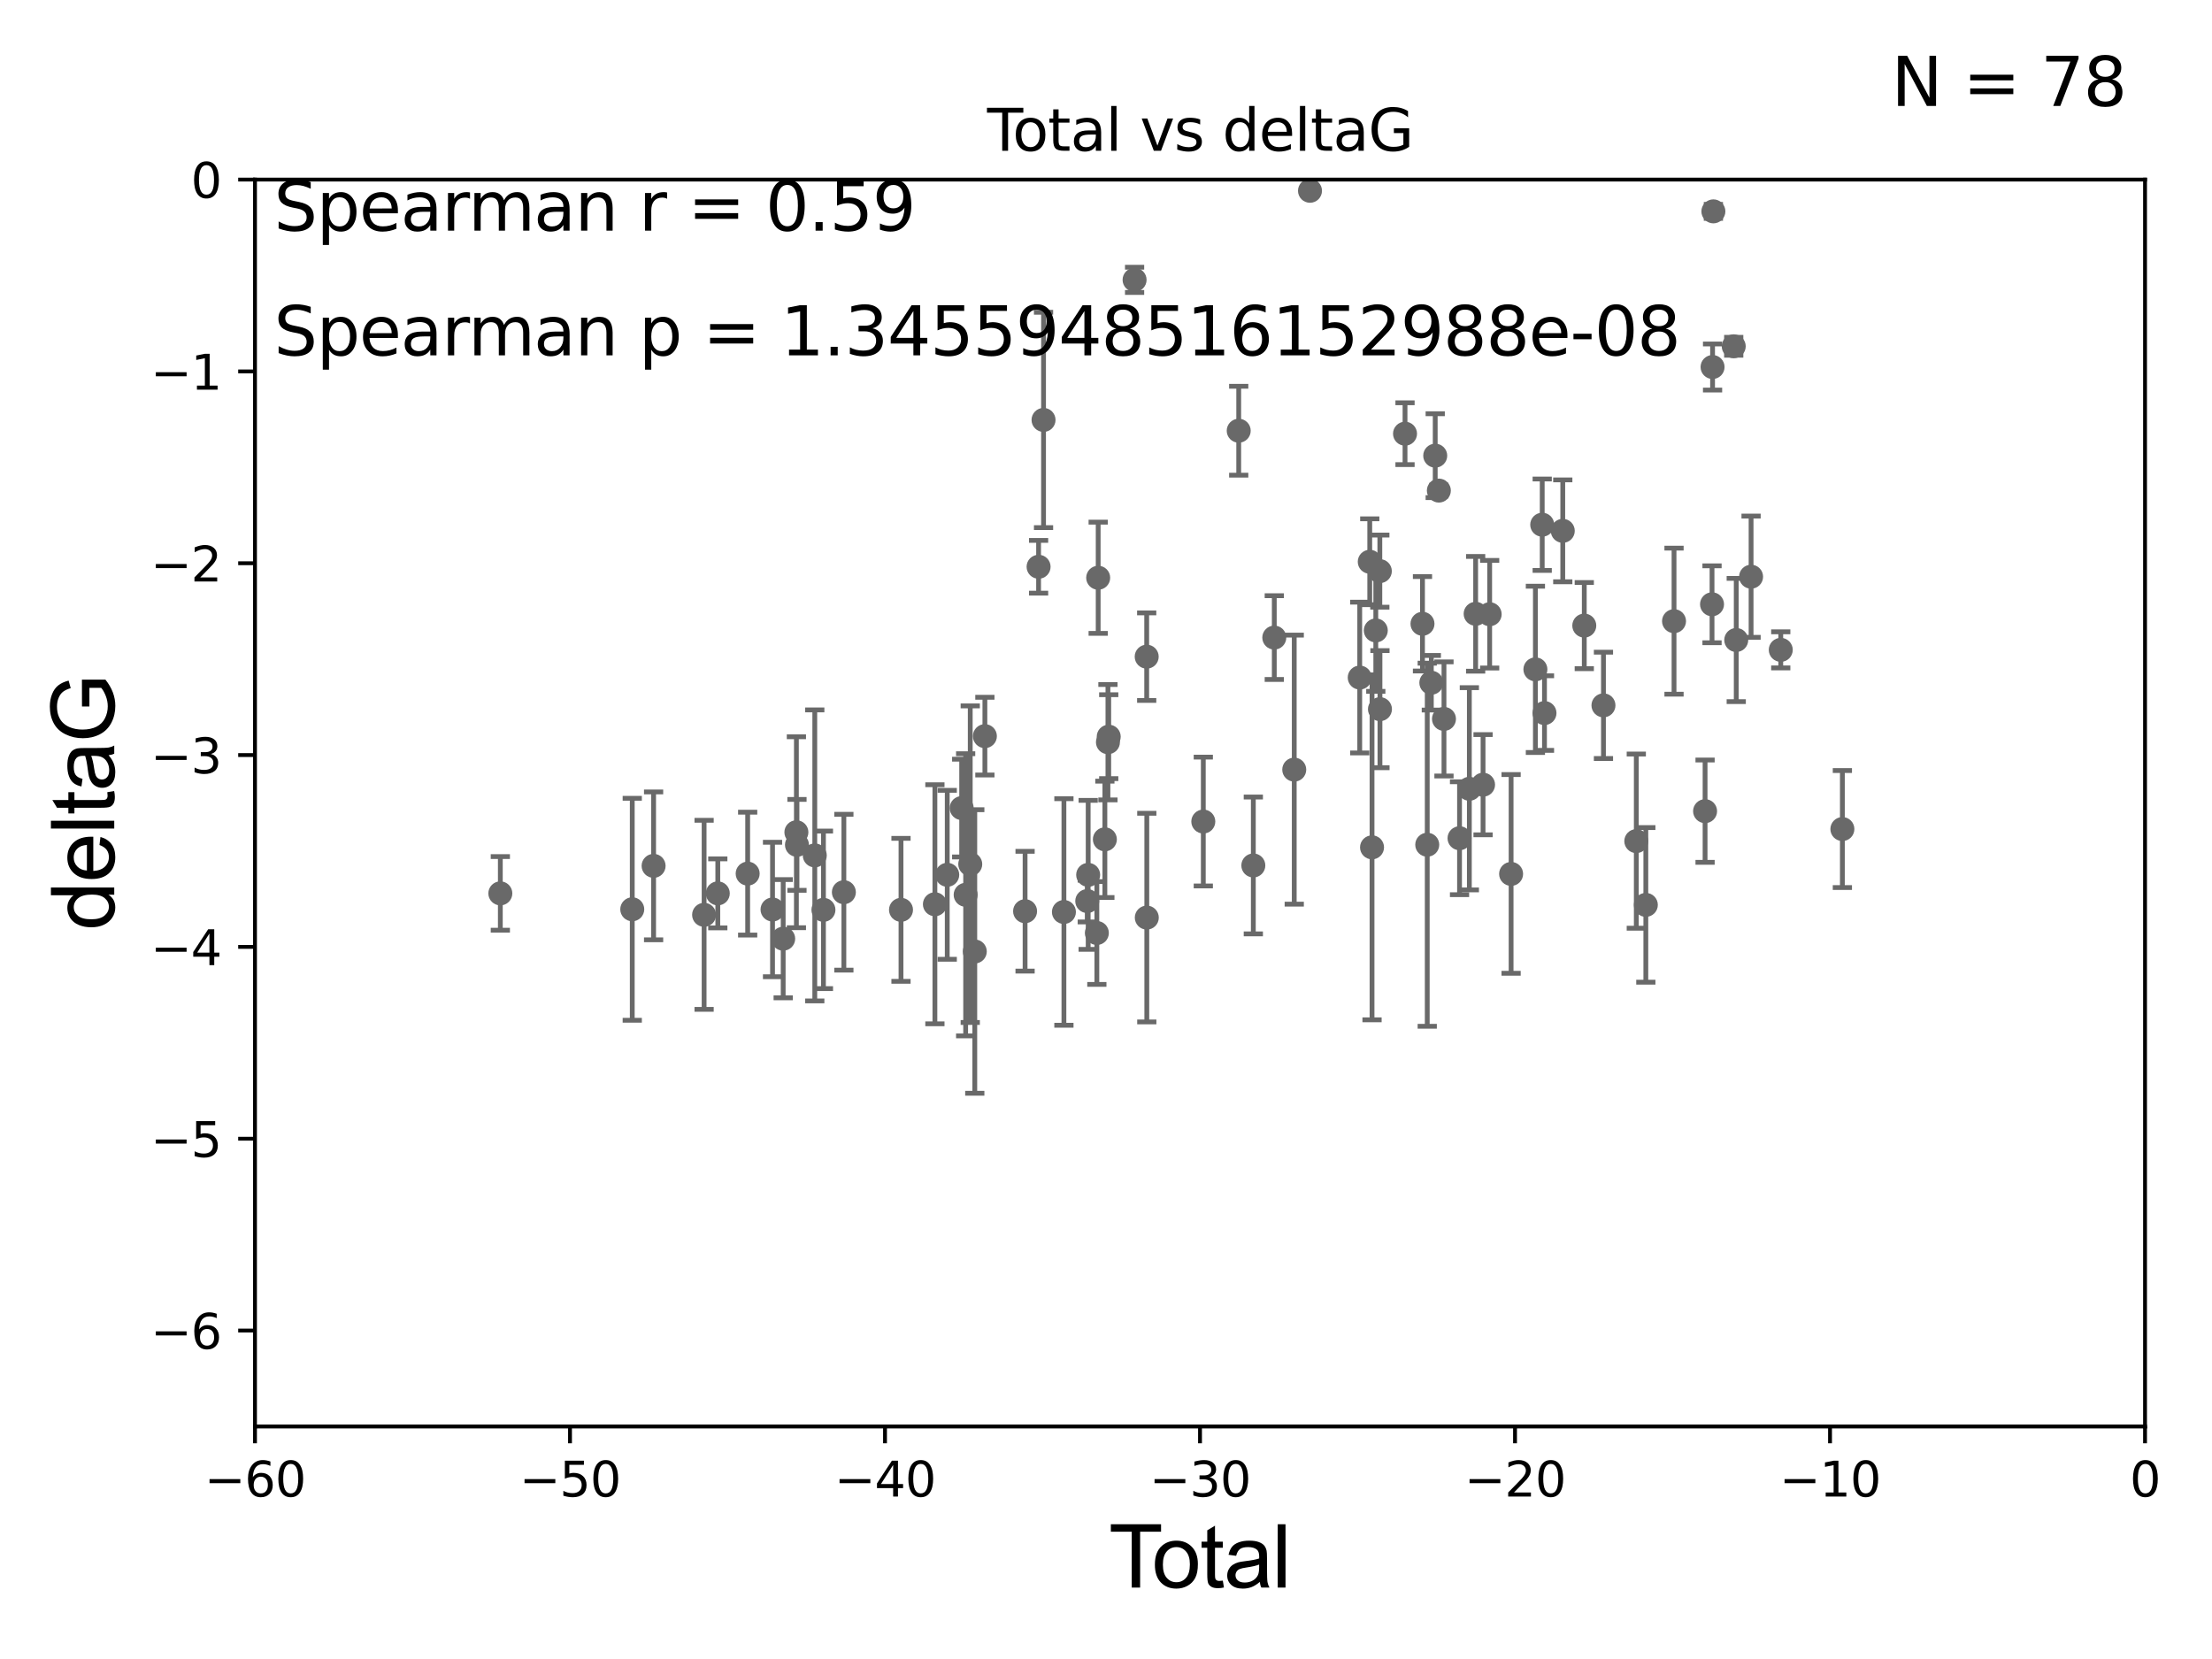 <?xml version="1.0" encoding="utf-8" standalone="no"?>
<!DOCTYPE svg PUBLIC "-//W3C//DTD SVG 1.1//EN"
  "http://www.w3.org/Graphics/SVG/1.1/DTD/svg11.dtd">
<svg xmlns:xlink="http://www.w3.org/1999/xlink" width="460.8pt" height="345.6pt" viewBox="0 0 460.8 345.6" xmlns="http://www.w3.org/2000/svg" version="1.1">
 <defs>
  <style type="text/css">*{stroke-linejoin: round; stroke-linecap: butt}</style>
 </defs>
 <g id="figure_1">
  <g id="patch_1">
   <path d="M 0 345.6 
L 460.8 345.6 
L 460.8 0 
L 0 0 
z
" style="fill: #ffffff"/>
  </g>
  <g id="axes_1">
   <g id="patch_2">
    <path d="M 53.12 297.16 
L 446.85 297.16 
L 446.85 37.411 
L 53.12 37.411 
z
" style="fill: #ffffff"/>
   </g>
   <g id="PathCollection_1">
    <defs>
     <path id="mead4729636" d="M 0 1.118 
C 0.297 1.118 0.581 1 0.791 0.791 
C 1 0.581 1.118 0.297 1.118 0 
C 1.118 -0.297 1 -0.581 0.791 -0.791 
C 0.581 -1 0.297 -1.118 0 -1.118 
C -0.297 -1.118 -0.581 -1 -0.791 -0.791 
C -1 -0.581 -1.118 -0.297 -1.118 0 
C -1.118 0.297 -1 0.581 -0.791 0.791 
C -0.581 1 -0.297 1.118 0 1.118 
z
" style="stroke: #696969"/>
    </defs>
    <g clip-path="url(#pc764105f3a)">
     <use xlink:href="#mead4729636" x="104.229" y="186.106" style="fill: #696969; stroke: #696969"/>
     <use xlink:href="#mead4729636" x="131.71" y="189.419" style="fill: #696969; stroke: #696969"/>
     <use xlink:href="#mead4729636" x="136.157" y="180.376" style="fill: #696969; stroke: #696969"/>
     <use xlink:href="#mead4729636" x="146.678" y="190.574" style="fill: #696969; stroke: #696969"/>
     <use xlink:href="#mead4729636" x="149.53" y="186.106" style="fill: #696969; stroke: #696969"/>
     <use xlink:href="#mead4729636" x="155.752" y="181.991" style="fill: #696969; stroke: #696969"/>
     <use xlink:href="#mead4729636" x="160.932" y="189.468" style="fill: #696969; stroke: #696969"/>
     <use xlink:href="#mead4729636" x="163.152" y="195.547" style="fill: #696969; stroke: #696969"/>
     <use xlink:href="#mead4729636" x="165.903" y="173.374" style="fill: #696969; stroke: #696969"/>
     <use xlink:href="#mead4729636" x="166.023" y="175.999" style="fill: #696969; stroke: #696969"/>
     <use xlink:href="#mead4729636" x="169.734" y="178.199" style="fill: #696969; stroke: #696969"/>
     <use xlink:href="#mead4729636" x="171.538" y="189.537" style="fill: #696969; stroke: #696969"/>
     <use xlink:href="#mead4729636" x="175.794" y="185.863" style="fill: #696969; stroke: #696969"/>
     <use xlink:href="#mead4729636" x="187.695" y="189.535" style="fill: #696969; stroke: #696969"/>
     <use xlink:href="#mead4729636" x="194.757" y="188.373" style="fill: #696969; stroke: #696969"/>
     <use xlink:href="#mead4729636" x="197.328" y="182.237" style="fill: #696969; stroke: #696969"/>
     <use xlink:href="#mead4729636" x="200.336" y="168.335" style="fill: #696969; stroke: #696969"/>
     <use xlink:href="#mead4729636" x="201.164" y="186.405" style="fill: #696969; stroke: #696969"/>
     <use xlink:href="#mead4729636" x="202.12" y="180.024" style="fill: #696969; stroke: #696969"/>
     <use xlink:href="#mead4729636" x="203.066" y="198.212" style="fill: #696969; stroke: #696969"/>
     <use xlink:href="#mead4729636" x="205.169" y="153.352" style="fill: #696969; stroke: #696969"/>
     <use xlink:href="#mead4729636" x="213.543" y="189.822" style="fill: #696969; stroke: #696969"/>
     <use xlink:href="#mead4729636" x="216.357" y="118.068" style="fill: #696969; stroke: #696969"/>
     <use xlink:href="#mead4729636" x="217.389" y="87.479" style="fill: #696969; stroke: #696969"/>
     <use xlink:href="#mead4729636" x="221.634" y="189.984" style="fill: #696969; stroke: #696969"/>
     <use xlink:href="#mead4729636" x="226.496" y="187.708" style="fill: #696969; stroke: #696969"/>
     <use xlink:href="#mead4729636" x="226.686" y="182.252" style="fill: #696969; stroke: #696969"/>
     <use xlink:href="#mead4729636" x="228.495" y="194.359" style="fill: #696969; stroke: #696969"/>
     <use xlink:href="#mead4729636" x="228.771" y="120.356" style="fill: #696969; stroke: #696969"/>
     <use xlink:href="#mead4729636" x="230.165" y="174.85" style="fill: #696969; stroke: #696969"/>
     <use xlink:href="#mead4729636" x="230.804" y="154.616" style="fill: #696969; stroke: #696969"/>
     <use xlink:href="#mead4729636" x="230.968" y="153.463" style="fill: #696969; stroke: #696969"/>
     <use xlink:href="#mead4729636" x="236.355" y="58.296" style="fill: #696969; stroke: #696969"/>
     <use xlink:href="#mead4729636" x="238.877" y="136.796" style="fill: #696969; stroke: #696969"/>
     <use xlink:href="#mead4729636" x="238.899" y="191.154" style="fill: #696969; stroke: #696969"/>
     <use xlink:href="#mead4729636" x="250.671" y="171.14" style="fill: #696969; stroke: #696969"/>
     <use xlink:href="#mead4729636" x="258.047" y="89.728" style="fill: #696969; stroke: #696969"/>
     <use xlink:href="#mead4729636" x="261.091" y="180.29" style="fill: #696969; stroke: #696969"/>
     <use xlink:href="#mead4729636" x="265.457" y="132.82" style="fill: #696969; stroke: #696969"/>
     <use xlink:href="#mead4729636" x="269.615" y="160.327" style="fill: #696969; stroke: #696969"/>
     <use xlink:href="#mead4729636" x="272.895" y="39.743" style="fill: #696969; stroke: #696969"/>
     <use xlink:href="#mead4729636" x="283.256" y="141.149" style="fill: #696969; stroke: #696969"/>
     <use xlink:href="#mead4729636" x="285.345" y="117.024" style="fill: #696969; stroke: #696969"/>
     <use xlink:href="#mead4729636" x="285.82" y="176.517" style="fill: #696969; stroke: #696969"/>
     <use xlink:href="#mead4729636" x="286.603" y="131.331" style="fill: #696969; stroke: #696969"/>
     <use xlink:href="#mead4729636" x="287.445" y="118.977" style="fill: #696969; stroke: #696969"/>
     <use xlink:href="#mead4729636" x="287.47" y="147.729" style="fill: #696969; stroke: #696969"/>
     <use xlink:href="#mead4729636" x="292.692" y="90.347" style="fill: #696969; stroke: #696969"/>
     <use xlink:href="#mead4729636" x="296.33" y="129.947" style="fill: #696969; stroke: #696969"/>
     <use xlink:href="#mead4729636" x="297.321" y="175.971" style="fill: #696969; stroke: #696969"/>
     <use xlink:href="#mead4729636" x="298.173" y="142.229" style="fill: #696969; stroke: #696969"/>
     <use xlink:href="#mead4729636" x="298.983" y="94.924" style="fill: #696969; stroke: #696969"/>
     <use xlink:href="#mead4729636" x="299.74" y="102.197" style="fill: #696969; stroke: #696969"/>
     <use xlink:href="#mead4729636" x="300.807" y="149.765" style="fill: #696969; stroke: #696969"/>
     <use xlink:href="#mead4729636" x="304.047" y="174.618" style="fill: #696969; stroke: #696969"/>
     <use xlink:href="#mead4729636" x="306.093" y="164.319" style="fill: #696969; stroke: #696969"/>
     <use xlink:href="#mead4729636" x="307.404" y="127.869" style="fill: #696969; stroke: #696969"/>
     <use xlink:href="#mead4729636" x="308.947" y="163.468" style="fill: #696969; stroke: #696969"/>
     <use xlink:href="#mead4729636" x="310.325" y="127.954" style="fill: #696969; stroke: #696969"/>
     <use xlink:href="#mead4729636" x="314.79" y="182.053" style="fill: #696969; stroke: #696969"/>
     <use xlink:href="#mead4729636" x="319.852" y="139.439" style="fill: #696969; stroke: #696969"/>
     <use xlink:href="#mead4729636" x="321.272" y="109.305" style="fill: #696969; stroke: #696969"/>
     <use xlink:href="#mead4729636" x="321.744" y="148.545" style="fill: #696969; stroke: #696969"/>
     <use xlink:href="#mead4729636" x="325.554" y="110.584" style="fill: #696969; stroke: #696969"/>
     <use xlink:href="#mead4729636" x="330.034" y="130.324" style="fill: #696969; stroke: #696969"/>
     <use xlink:href="#mead4729636" x="334.03" y="146.939" style="fill: #696969; stroke: #696969"/>
     <use xlink:href="#mead4729636" x="340.87" y="175.22" style="fill: #696969; stroke: #696969"/>
     <use xlink:href="#mead4729636" x="342.857" y="188.505" style="fill: #696969; stroke: #696969"/>
     <use xlink:href="#mead4729636" x="348.731" y="129.398" style="fill: #696969; stroke: #696969"/>
     <use xlink:href="#mead4729636" x="355.199" y="168.98" style="fill: #696969; stroke: #696969"/>
     <use xlink:href="#mead4729636" x="356.647" y="125.884" style="fill: #696969; stroke: #696969"/>
     <use xlink:href="#mead4729636" x="356.759" y="76.455" style="fill: #696969; stroke: #696969"/>
     <use xlink:href="#mead4729636" x="356.93" y="44.03" style="fill: #696969; stroke: #696969"/>
     <use xlink:href="#mead4729636" x="361.167" y="72.141" style="fill: #696969; stroke: #696969"/>
     <use xlink:href="#mead4729636" x="361.691" y="133.323" style="fill: #696969; stroke: #696969"/>
     <use xlink:href="#mead4729636" x="364.782" y="120.139" style="fill: #696969; stroke: #696969"/>
     <use xlink:href="#mead4729636" x="370.966" y="135.376" style="fill: #696969; stroke: #696969"/>
     <use xlink:href="#mead4729636" x="383.801" y="172.707" style="fill: #696969; stroke: #696969"/>
    </g>
   </g>
   <g id="matplotlib.axis_1">
    <g id="xtick_1">
     <g id="line2d_1">
      <defs>
       <path id="m42cac22402" d="M 0 0 
L 0 3.5 
" style="stroke: #000000; stroke-width: 0.8"/>
      </defs>
      <g>
       <use xlink:href="#m42cac22402" x="53.12" y="297.16" style="stroke: #000000; stroke-width: 0.8"/>
      </g>
     </g>
     <g id="text_1">
      <!-- −60 -->
      <g transform="translate(42.568 311.758)scale(0.1 -0.1)">
       <defs>
        <path id="DejaVuSans-2212" d="M 678 2272 
L 4684 2272 
L 4684 1741 
L 678 1741 
L 678 2272 
z
" transform="scale(0.016)"/>
        <path id="DejaVuSans-36" d="M 2113 2584 
Q 1688 2584 1439 2293 
Q 1191 2003 1191 1497 
Q 1191 994 1439 701 
Q 1688 409 2113 409 
Q 2538 409 2786 701 
Q 3034 994 3034 1497 
Q 3034 2003 2786 2293 
Q 2538 2584 2113 2584 
z
M 3366 4563 
L 3366 3988 
Q 3128 4100 2886 4159 
Q 2644 4219 2406 4219 
Q 1781 4219 1451 3797 
Q 1122 3375 1075 2522 
Q 1259 2794 1537 2939 
Q 1816 3084 2150 3084 
Q 2853 3084 3261 2657 
Q 3669 2231 3669 1497 
Q 3669 778 3244 343 
Q 2819 -91 2113 -91 
Q 1303 -91 875 529 
Q 447 1150 447 2328 
Q 447 3434 972 4092 
Q 1497 4750 2381 4750 
Q 2619 4750 2861 4703 
Q 3103 4656 3366 4563 
z
" transform="scale(0.016)"/>
        <path id="DejaVuSans-30" d="M 2034 4250 
Q 1547 4250 1301 3770 
Q 1056 3291 1056 2328 
Q 1056 1369 1301 889 
Q 1547 409 2034 409 
Q 2525 409 2770 889 
Q 3016 1369 3016 2328 
Q 3016 3291 2770 3770 
Q 2525 4250 2034 4250 
z
M 2034 4750 
Q 2819 4750 3233 4129 
Q 3647 3509 3647 2328 
Q 3647 1150 3233 529 
Q 2819 -91 2034 -91 
Q 1250 -91 836 529 
Q 422 1150 422 2328 
Q 422 3509 836 4129 
Q 1250 4750 2034 4750 
z
" transform="scale(0.016)"/>
       </defs>
       <use xlink:href="#DejaVuSans-2212"/>
       <use xlink:href="#DejaVuSans-36" x="83.789"/>
       <use xlink:href="#DejaVuSans-30" x="147.412"/>
      </g>
     </g>
    </g>
    <g id="xtick_2">
     <g id="line2d_2">
      <g>
       <use xlink:href="#m42cac22402" x="118.742" y="297.16" style="stroke: #000000; stroke-width: 0.8"/>
      </g>
     </g>
     <g id="text_2">
      <!-- −50 -->
      <g transform="translate(108.189 311.758)scale(0.1 -0.1)">
       <defs>
        <path id="DejaVuSans-35" d="M 691 4666 
L 3169 4666 
L 3169 4134 
L 1269 4134 
L 1269 2991 
Q 1406 3038 1543 3061 
Q 1681 3084 1819 3084 
Q 2600 3084 3056 2656 
Q 3513 2228 3513 1497 
Q 3513 744 3044 326 
Q 2575 -91 1722 -91 
Q 1428 -91 1123 -41 
Q 819 9 494 109 
L 494 744 
Q 775 591 1075 516 
Q 1375 441 1709 441 
Q 2250 441 2565 725 
Q 2881 1009 2881 1497 
Q 2881 1984 2565 2268 
Q 2250 2553 1709 2553 
Q 1456 2553 1204 2497 
Q 953 2441 691 2322 
L 691 4666 
z
" transform="scale(0.016)"/>
       </defs>
       <use xlink:href="#DejaVuSans-2212"/>
       <use xlink:href="#DejaVuSans-35" x="83.789"/>
       <use xlink:href="#DejaVuSans-30" x="147.412"/>
      </g>
     </g>
    </g>
    <g id="xtick_3">
     <g id="line2d_3">
      <g>
       <use xlink:href="#m42cac22402" x="184.363" y="297.16" style="stroke: #000000; stroke-width: 0.8"/>
      </g>
     </g>
     <g id="text_3">
      <!-- −40 -->
      <g transform="translate(173.811 311.758)scale(0.1 -0.1)">
       <defs>
        <path id="DejaVuSans-34" d="M 2419 4116 
L 825 1625 
L 2419 1625 
L 2419 4116 
z
M 2253 4666 
L 3047 4666 
L 3047 1625 
L 3713 1625 
L 3713 1100 
L 3047 1100 
L 3047 0 
L 2419 0 
L 2419 1100 
L 313 1100 
L 313 1709 
L 2253 4666 
z
" transform="scale(0.016)"/>
       </defs>
       <use xlink:href="#DejaVuSans-2212"/>
       <use xlink:href="#DejaVuSans-34" x="83.789"/>
       <use xlink:href="#DejaVuSans-30" x="147.412"/>
      </g>
     </g>
    </g>
    <g id="xtick_4">
     <g id="line2d_4">
      <g>
       <use xlink:href="#m42cac22402" x="249.985" y="297.16" style="stroke: #000000; stroke-width: 0.8"/>
      </g>
     </g>
     <g id="text_4">
      <!-- −30 -->
      <g transform="translate(239.433 311.758)scale(0.1 -0.1)">
       <defs>
        <path id="DejaVuSans-33" d="M 2597 2516 
Q 3050 2419 3304 2112 
Q 3559 1806 3559 1356 
Q 3559 666 3084 287 
Q 2609 -91 1734 -91 
Q 1441 -91 1130 -33 
Q 819 25 488 141 
L 488 750 
Q 750 597 1062 519 
Q 1375 441 1716 441 
Q 2309 441 2620 675 
Q 2931 909 2931 1356 
Q 2931 1769 2642 2001 
Q 2353 2234 1838 2234 
L 1294 2234 
L 1294 2753 
L 1863 2753 
Q 2328 2753 2575 2939 
Q 2822 3125 2822 3475 
Q 2822 3834 2567 4026 
Q 2313 4219 1838 4219 
Q 1578 4219 1281 4162 
Q 984 4106 628 3988 
L 628 4550 
Q 988 4650 1302 4700 
Q 1616 4750 1894 4750 
Q 2613 4750 3031 4423 
Q 3450 4097 3450 3541 
Q 3450 3153 3228 2886 
Q 3006 2619 2597 2516 
z
" transform="scale(0.016)"/>
       </defs>
       <use xlink:href="#DejaVuSans-2212"/>
       <use xlink:href="#DejaVuSans-33" x="83.789"/>
       <use xlink:href="#DejaVuSans-30" x="147.412"/>
      </g>
     </g>
    </g>
    <g id="xtick_5">
     <g id="line2d_5">
      <g>
       <use xlink:href="#m42cac22402" x="315.607" y="297.16" style="stroke: #000000; stroke-width: 0.8"/>
      </g>
     </g>
     <g id="text_5">
      <!-- −20 -->
      <g transform="translate(305.054 311.758)scale(0.1 -0.1)">
       <defs>
        <path id="DejaVuSans-32" d="M 1228 531 
L 3431 531 
L 3431 0 
L 469 0 
L 469 531 
Q 828 903 1448 1529 
Q 2069 2156 2228 2338 
Q 2531 2678 2651 2914 
Q 2772 3150 2772 3378 
Q 2772 3750 2511 3984 
Q 2250 4219 1831 4219 
Q 1534 4219 1204 4116 
Q 875 4013 500 3803 
L 500 4441 
Q 881 4594 1212 4672 
Q 1544 4750 1819 4750 
Q 2544 4750 2975 4387 
Q 3406 4025 3406 3419 
Q 3406 3131 3298 2873 
Q 3191 2616 2906 2266 
Q 2828 2175 2409 1742 
Q 1991 1309 1228 531 
z
" transform="scale(0.016)"/>
       </defs>
       <use xlink:href="#DejaVuSans-2212"/>
       <use xlink:href="#DejaVuSans-32" x="83.789"/>
       <use xlink:href="#DejaVuSans-30" x="147.412"/>
      </g>
     </g>
    </g>
    <g id="xtick_6">
     <g id="line2d_6">
      <g>
       <use xlink:href="#m42cac22402" x="381.228" y="297.16" style="stroke: #000000; stroke-width: 0.8"/>
      </g>
     </g>
     <g id="text_6">
      <!-- −10 -->
      <g transform="translate(370.676 311.758)scale(0.1 -0.1)">
       <defs>
        <path id="DejaVuSans-31" d="M 794 531 
L 1825 531 
L 1825 4091 
L 703 3866 
L 703 4441 
L 1819 4666 
L 2450 4666 
L 2450 531 
L 3481 531 
L 3481 0 
L 794 0 
L 794 531 
z
" transform="scale(0.016)"/>
       </defs>
       <use xlink:href="#DejaVuSans-2212"/>
       <use xlink:href="#DejaVuSans-31" x="83.789"/>
       <use xlink:href="#DejaVuSans-30" x="147.412"/>
      </g>
     </g>
    </g>
    <g id="xtick_7">
     <g id="line2d_7">
      <g>
       <use xlink:href="#m42cac22402" x="446.85" y="297.16" style="stroke: #000000; stroke-width: 0.8"/>
      </g>
     </g>
     <g id="text_7">
      <!-- 0 -->
      <g transform="translate(443.669 311.758)scale(0.1 -0.1)">
       <use xlink:href="#DejaVuSans-30"/>
      </g>
     </g>
    </g>
    <g id="text_8">
     <!-- Total -->
     <g transform="translate(230.98 330.722)scale(0.18 -0.18)">
      <defs>
       <path id="ArialMT-54" d="M 1659 0 
L 1659 4041 
L 150 4041 
L 150 4581 
L 3781 4581 
L 3781 4041 
L 2266 4041 
L 2266 0 
L 1659 0 
z
" transform="scale(0.016)"/>
       <path id="ArialMT-6f" d="M 213 1659 
Q 213 2581 725 3025 
Q 1153 3394 1769 3394 
Q 2453 3394 2887 2945 
Q 3322 2497 3322 1706 
Q 3322 1066 3130 698 
Q 2938 331 2570 128 
Q 2203 -75 1769 -75 
Q 1072 -75 642 372 
Q 213 819 213 1659 
z
M 791 1659 
Q 791 1022 1069 705 
Q 1347 388 1769 388 
Q 2188 388 2466 706 
Q 2744 1025 2744 1678 
Q 2744 2294 2464 2611 
Q 2184 2928 1769 2928 
Q 1347 2928 1069 2612 
Q 791 2297 791 1659 
z
" transform="scale(0.016)"/>
       <path id="ArialMT-74" d="M 1650 503 
L 1731 6 
Q 1494 -44 1306 -44 
Q 1000 -44 831 53 
Q 663 150 594 308 
Q 525 466 525 972 
L 525 2881 
L 113 2881 
L 113 3319 
L 525 3319 
L 525 4141 
L 1084 4478 
L 1084 3319 
L 1650 3319 
L 1650 2881 
L 1084 2881 
L 1084 941 
Q 1084 700 1114 631 
Q 1144 563 1211 522 
Q 1278 481 1403 481 
Q 1497 481 1650 503 
z
" transform="scale(0.016)"/>
       <path id="ArialMT-61" d="M 2588 409 
Q 2275 144 1986 34 
Q 1697 -75 1366 -75 
Q 819 -75 525 192 
Q 231 459 231 875 
Q 231 1119 342 1320 
Q 453 1522 633 1644 
Q 813 1766 1038 1828 
Q 1203 1872 1538 1913 
Q 2219 1994 2541 2106 
Q 2544 2222 2544 2253 
Q 2544 2597 2384 2738 
Q 2169 2928 1744 2928 
Q 1347 2928 1158 2789 
Q 969 2650 878 2297 
L 328 2372 
Q 403 2725 575 2942 
Q 747 3159 1072 3276 
Q 1397 3394 1825 3394 
Q 2250 3394 2515 3294 
Q 2781 3194 2906 3042 
Q 3031 2891 3081 2659 
Q 3109 2516 3109 2141 
L 3109 1391 
Q 3109 606 3145 398 
Q 3181 191 3288 0 
L 2700 0 
Q 2613 175 2588 409 
z
M 2541 1666 
Q 2234 1541 1622 1453 
Q 1275 1403 1131 1340 
Q 988 1278 909 1158 
Q 831 1038 831 891 
Q 831 666 1001 516 
Q 1172 366 1500 366 
Q 1825 366 2078 508 
Q 2331 650 2450 897 
Q 2541 1088 2541 1459 
L 2541 1666 
z
" transform="scale(0.016)"/>
       <path id="ArialMT-6c" d="M 409 0 
L 409 4581 
L 972 4581 
L 972 0 
L 409 0 
z
" transform="scale(0.016)"/>
      </defs>
      <use xlink:href="#ArialMT-54"/>
      <use xlink:href="#ArialMT-6f" x="49.959"/>
      <use xlink:href="#ArialMT-74" x="105.574"/>
      <use xlink:href="#ArialMT-61" x="133.357"/>
      <use xlink:href="#ArialMT-6c" x="188.973"/>
     </g>
    </g>
   </g>
   <g id="matplotlib.axis_2">
    <g id="ytick_1">
     <g id="line2d_8">
      <defs>
       <path id="mc034ed1af6" d="M 0 0 
L -3.5 0 
" style="stroke: #000000; stroke-width: 0.8"/>
      </defs>
      <g>
       <use xlink:href="#mc034ed1af6" x="53.12" y="277.179" style="stroke: #000000; stroke-width: 0.8"/>
      </g>
     </g>
     <g id="text_9">
      <!-- −6 -->
      <g transform="translate(31.378 280.979)scale(0.1 -0.1)">
       <use xlink:href="#DejaVuSans-2212"/>
       <use xlink:href="#DejaVuSans-36" x="83.789"/>
      </g>
     </g>
    </g>
    <g id="ytick_2">
     <g id="line2d_9">
      <g>
       <use xlink:href="#mc034ed1af6" x="53.12" y="237.218" style="stroke: #000000; stroke-width: 0.8"/>
      </g>
     </g>
     <g id="text_10">
      <!-- −5 -->
      <g transform="translate(31.378 241.017)scale(0.1 -0.1)">
       <use xlink:href="#DejaVuSans-2212"/>
       <use xlink:href="#DejaVuSans-35" x="83.789"/>
      </g>
     </g>
    </g>
    <g id="ytick_3">
     <g id="line2d_10">
      <g>
       <use xlink:href="#mc034ed1af6" x="53.12" y="197.257" style="stroke: #000000; stroke-width: 0.8"/>
      </g>
     </g>
     <g id="text_11">
      <!-- −4 -->
      <g transform="translate(31.378 201.056)scale(0.1 -0.1)">
       <use xlink:href="#DejaVuSans-2212"/>
       <use xlink:href="#DejaVuSans-34" x="83.789"/>
      </g>
     </g>
    </g>
    <g id="ytick_4">
     <g id="line2d_11">
      <g>
       <use xlink:href="#mc034ed1af6" x="53.12" y="157.295" style="stroke: #000000; stroke-width: 0.8"/>
      </g>
     </g>
     <g id="text_12">
      <!-- −3 -->
      <g transform="translate(31.378 161.094)scale(0.1 -0.1)">
       <use xlink:href="#DejaVuSans-2212"/>
       <use xlink:href="#DejaVuSans-33" x="83.789"/>
      </g>
     </g>
    </g>
    <g id="ytick_5">
     <g id="line2d_12">
      <g>
       <use xlink:href="#mc034ed1af6" x="53.12" y="117.334" style="stroke: #000000; stroke-width: 0.8"/>
      </g>
     </g>
     <g id="text_13">
      <!-- −2 -->
      <g transform="translate(31.378 121.133)scale(0.1 -0.1)">
       <use xlink:href="#DejaVuSans-2212"/>
       <use xlink:href="#DejaVuSans-32" x="83.789"/>
      </g>
     </g>
    </g>
    <g id="ytick_6">
     <g id="line2d_13">
      <g>
       <use xlink:href="#mc034ed1af6" x="53.12" y="77.373" style="stroke: #000000; stroke-width: 0.8"/>
      </g>
     </g>
     <g id="text_14">
      <!-- −1 -->
      <g transform="translate(31.378 81.172)scale(0.1 -0.1)">
       <use xlink:href="#DejaVuSans-2212"/>
       <use xlink:href="#DejaVuSans-31" x="83.789"/>
      </g>
     </g>
    </g>
    <g id="ytick_7">
     <g id="line2d_14">
      <g>
       <use xlink:href="#mc034ed1af6" x="53.12" y="37.411" style="stroke: #000000; stroke-width: 0.8"/>
      </g>
     </g>
     <g id="text_15">
      <!-- 0 -->
      <g transform="translate(39.758 41.21)scale(0.1 -0.1)">
       <use xlink:href="#DejaVuSans-30"/>
      </g>
     </g>
    </g>
    <g id="text_16">
     <!-- deltaG -->
     <g transform="translate(23.8 193.8)rotate(-90)scale(0.18 -0.18)">
      <defs>
       <path id="ArialMT-64" d="M 2575 0 
L 2575 419 
Q 2259 -75 1647 -75 
Q 1250 -75 917 144 
Q 584 363 401 755 
Q 219 1147 219 1656 
Q 219 2153 384 2558 
Q 550 2963 881 3178 
Q 1213 3394 1622 3394 
Q 1922 3394 2156 3267 
Q 2391 3141 2538 2938 
L 2538 4581 
L 3097 4581 
L 3097 0 
L 2575 0 
z
M 797 1656 
Q 797 1019 1065 703 
Q 1334 388 1700 388 
Q 2069 388 2326 689 
Q 2584 991 2584 1609 
Q 2584 2291 2321 2609 
Q 2059 2928 1675 2928 
Q 1300 2928 1048 2622 
Q 797 2316 797 1656 
z
" transform="scale(0.016)"/>
       <path id="ArialMT-65" d="M 2694 1069 
L 3275 997 
Q 3138 488 2766 206 
Q 2394 -75 1816 -75 
Q 1088 -75 661 373 
Q 234 822 234 1631 
Q 234 2469 665 2931 
Q 1097 3394 1784 3394 
Q 2450 3394 2872 2941 
Q 3294 2488 3294 1666 
Q 3294 1616 3291 1516 
L 816 1516 
Q 847 969 1125 678 
Q 1403 388 1819 388 
Q 2128 388 2347 550 
Q 2566 713 2694 1069 
z
M 847 1978 
L 2700 1978 
Q 2663 2397 2488 2606 
Q 2219 2931 1791 2931 
Q 1403 2931 1139 2672 
Q 875 2413 847 1978 
z
" transform="scale(0.016)"/>
       <path id="ArialMT-47" d="M 2638 1797 
L 2638 2334 
L 4578 2338 
L 4578 638 
Q 4131 281 3656 101 
Q 3181 -78 2681 -78 
Q 2006 -78 1454 211 
Q 903 500 622 1047 
Q 341 1594 341 2269 
Q 341 2938 620 3517 
Q 900 4097 1425 4378 
Q 1950 4659 2634 4659 
Q 3131 4659 3532 4498 
Q 3934 4338 4162 4050 
Q 4391 3763 4509 3300 
L 3963 3150 
Q 3859 3500 3706 3700 
Q 3553 3900 3268 4020 
Q 2984 4141 2638 4141 
Q 2222 4141 1919 4014 
Q 1616 3888 1430 3681 
Q 1244 3475 1141 3228 
Q 966 2803 966 2306 
Q 966 1694 1177 1281 
Q 1388 869 1791 669 
Q 2194 469 2647 469 
Q 3041 469 3416 620 
Q 3791 772 3984 944 
L 3984 1797 
L 2638 1797 
z
" transform="scale(0.016)"/>
      </defs>
      <use xlink:href="#ArialMT-64"/>
      <use xlink:href="#ArialMT-65" x="55.615"/>
      <use xlink:href="#ArialMT-6c" x="111.23"/>
      <use xlink:href="#ArialMT-74" x="133.447"/>
      <use xlink:href="#ArialMT-61" x="161.23"/>
      <use xlink:href="#ArialMT-47" x="216.846"/>
     </g>
    </g>
   </g>
   <g id="LineCollection_1">
    <path d="M 104.229 193.772 
L 104.229 178.44 
" clip-path="url(#pc764105f3a)" style="fill: none; stroke: #696969"/>
    <path d="M 131.71 212.542 
L 131.71 166.296 
" clip-path="url(#pc764105f3a)" style="fill: none; stroke: #696969"/>
    <path d="M 136.157 195.776 
L 136.157 164.976 
" clip-path="url(#pc764105f3a)" style="fill: none; stroke: #696969"/>
    <path d="M 146.678 210.264 
L 146.678 170.885 
" clip-path="url(#pc764105f3a)" style="fill: none; stroke: #696969"/>
    <path d="M 149.53 193.294 
L 149.53 178.917 
" clip-path="url(#pc764105f3a)" style="fill: none; stroke: #696969"/>
    <path d="M 155.752 194.789 
L 155.752 169.193 
" clip-path="url(#pc764105f3a)" style="fill: none; stroke: #696969"/>
    <path d="M 160.932 203.474 
L 160.932 175.462 
" clip-path="url(#pc764105f3a)" style="fill: none; stroke: #696969"/>
    <path d="M 163.152 207.865 
L 163.152 183.229 
" clip-path="url(#pc764105f3a)" style="fill: none; stroke: #696969"/>
    <path d="M 165.903 193.262 
L 165.903 153.485 
" clip-path="url(#pc764105f3a)" style="fill: none; stroke: #696969"/>
    <path d="M 166.023 185.465 
L 166.023 166.533 
" clip-path="url(#pc764105f3a)" style="fill: none; stroke: #696969"/>
    <path d="M 169.734 208.509 
L 169.734 147.888 
" clip-path="url(#pc764105f3a)" style="fill: none; stroke: #696969"/>
    <path d="M 171.538 205.949 
L 171.538 173.124 
" clip-path="url(#pc764105f3a)" style="fill: none; stroke: #696969"/>
    <path d="M 175.794 202.091 
L 175.794 169.634 
" clip-path="url(#pc764105f3a)" style="fill: none; stroke: #696969"/>
    <path d="M 187.695 204.427 
L 187.695 174.643 
" clip-path="url(#pc764105f3a)" style="fill: none; stroke: #696969"/>
    <path d="M 194.757 213.274 
L 194.757 163.471 
" clip-path="url(#pc764105f3a)" style="fill: none; stroke: #696969"/>
    <path d="M 197.328 199.83 
L 197.328 164.644 
" clip-path="url(#pc764105f3a)" style="fill: none; stroke: #696969"/>
    <path d="M 200.336 178.518 
L 200.336 158.152 
" clip-path="url(#pc764105f3a)" style="fill: none; stroke: #696969"/>
    <path d="M 201.164 215.799 
L 201.164 157.011 
" clip-path="url(#pc764105f3a)" style="fill: none; stroke: #696969"/>
    <path d="M 202.12 212.998 
L 202.12 147.05 
" clip-path="url(#pc764105f3a)" style="fill: none; stroke: #696969"/>
    <path d="M 203.066 227.747 
L 203.066 168.678 
" clip-path="url(#pc764105f3a)" style="fill: none; stroke: #696969"/>
    <path d="M 205.169 161.447 
L 205.169 145.257 
" clip-path="url(#pc764105f3a)" style="fill: none; stroke: #696969"/>
    <path d="M 213.543 202.298 
L 213.543 177.345 
" clip-path="url(#pc764105f3a)" style="fill: none; stroke: #696969"/>
    <path d="M 216.357 123.559 
L 216.357 112.578 
" clip-path="url(#pc764105f3a)" style="fill: none; stroke: #696969"/>
    <path d="M 217.389 109.908 
L 217.389 65.051 
" clip-path="url(#pc764105f3a)" style="fill: none; stroke: #696969"/>
    <path d="M 221.634 213.579 
L 221.634 166.389 
" clip-path="url(#pc764105f3a)" style="fill: none; stroke: #696969"/>
    <path d="M 226.496 192.054 
L 226.496 183.361 
" clip-path="url(#pc764105f3a)" style="fill: none; stroke: #696969"/>
    <path d="M 226.686 197.771 
L 226.686 166.733 
" clip-path="url(#pc764105f3a)" style="fill: none; stroke: #696969"/>
    <path d="M 228.495 205.069 
L 228.495 183.649 
" clip-path="url(#pc764105f3a)" style="fill: none; stroke: #696969"/>
    <path d="M 228.771 131.941 
L 228.771 108.772 
" clip-path="url(#pc764105f3a)" style="fill: none; stroke: #696969"/>
    <path d="M 230.165 186.971 
L 230.165 162.729 
" clip-path="url(#pc764105f3a)" style="fill: none; stroke: #696969"/>
    <path d="M 230.804 166.633 
L 230.804 142.598 
" clip-path="url(#pc764105f3a)" style="fill: none; stroke: #696969"/>
    <path d="M 230.968 162.203 
L 230.968 144.722 
" clip-path="url(#pc764105f3a)" style="fill: none; stroke: #696969"/>
    <path d="M 236.355 60.924 
L 236.355 55.667 
" clip-path="url(#pc764105f3a)" style="fill: none; stroke: #696969"/>
    <path d="M 238.877 145.911 
L 238.877 127.681 
" clip-path="url(#pc764105f3a)" style="fill: none; stroke: #696969"/>
    <path d="M 238.899 212.883 
L 238.899 169.424 
" clip-path="url(#pc764105f3a)" style="fill: none; stroke: #696969"/>
    <path d="M 250.671 184.556 
L 250.671 157.723 
" clip-path="url(#pc764105f3a)" style="fill: none; stroke: #696969"/>
    <path d="M 258.047 98.987 
L 258.047 80.469 
" clip-path="url(#pc764105f3a)" style="fill: none; stroke: #696969"/>
    <path d="M 261.091 194.544 
L 261.091 166.036 
" clip-path="url(#pc764105f3a)" style="fill: none; stroke: #696969"/>
    <path d="M 265.457 141.544 
L 265.457 124.096 
" clip-path="url(#pc764105f3a)" style="fill: none; stroke: #696969"/>
    <path d="M 269.615 188.351 
L 269.615 132.303 
" clip-path="url(#pc764105f3a)" style="fill: none; stroke: #696969"/>
    <path d="M 272.895 40.339 
L 272.895 39.147 
" clip-path="url(#pc764105f3a)" style="fill: none; stroke: #696969"/>
    <path d="M 283.256 156.854 
L 283.256 125.445 
" clip-path="url(#pc764105f3a)" style="fill: none; stroke: #696969"/>
    <path d="M 285.345 125.969 
L 285.345 108.079 
" clip-path="url(#pc764105f3a)" style="fill: none; stroke: #696969"/>
    <path d="M 285.82 212.446 
L 285.82 140.589 
" clip-path="url(#pc764105f3a)" style="fill: none; stroke: #696969"/>
    <path d="M 286.603 144.025 
L 286.603 118.637 
" clip-path="url(#pc764105f3a)" style="fill: none; stroke: #696969"/>
    <path d="M 287.445 126.49 
L 287.445 111.463 
" clip-path="url(#pc764105f3a)" style="fill: none; stroke: #696969"/>
    <path d="M 287.47 159.93 
L 287.47 135.529 
" clip-path="url(#pc764105f3a)" style="fill: none; stroke: #696969"/>
    <path d="M 292.692 96.784 
L 292.692 83.909 
" clip-path="url(#pc764105f3a)" style="fill: none; stroke: #696969"/>
    <path d="M 296.33 139.786 
L 296.33 120.108 
" clip-path="url(#pc764105f3a)" style="fill: none; stroke: #696969"/>
    <path d="M 297.321 213.79 
L 297.321 138.152 
" clip-path="url(#pc764105f3a)" style="fill: none; stroke: #696969"/>
    <path d="M 298.173 147.914 
L 298.173 136.544 
" clip-path="url(#pc764105f3a)" style="fill: none; stroke: #696969"/>
    <path d="M 298.983 103.66 
L 298.983 86.189 
" clip-path="url(#pc764105f3a)" style="fill: none; stroke: #696969"/>
    <path d="M 299.74 103.324 
L 299.74 101.07 
" clip-path="url(#pc764105f3a)" style="fill: none; stroke: #696969"/>
    <path d="M 300.807 161.656 
L 300.807 137.874 
" clip-path="url(#pc764105f3a)" style="fill: none; stroke: #696969"/>
    <path d="M 304.047 186.38 
L 304.047 162.857 
" clip-path="url(#pc764105f3a)" style="fill: none; stroke: #696969"/>
    <path d="M 306.093 185.386 
L 306.093 143.252 
" clip-path="url(#pc764105f3a)" style="fill: none; stroke: #696969"/>
    <path d="M 307.404 139.82 
L 307.404 115.917 
" clip-path="url(#pc764105f3a)" style="fill: none; stroke: #696969"/>
    <path d="M 308.947 173.905 
L 308.947 153.031 
" clip-path="url(#pc764105f3a)" style="fill: none; stroke: #696969"/>
    <path d="M 310.325 139.163 
L 310.325 116.746 
" clip-path="url(#pc764105f3a)" style="fill: none; stroke: #696969"/>
    <path d="M 314.79 202.753 
L 314.79 161.353 
" clip-path="url(#pc764105f3a)" style="fill: none; stroke: #696969"/>
    <path d="M 319.852 156.758 
L 319.852 122.12 
" clip-path="url(#pc764105f3a)" style="fill: none; stroke: #696969"/>
    <path d="M 321.272 118.83 
L 321.272 99.781 
" clip-path="url(#pc764105f3a)" style="fill: none; stroke: #696969"/>
    <path d="M 321.744 156.315 
L 321.744 140.775 
" clip-path="url(#pc764105f3a)" style="fill: none; stroke: #696969"/>
    <path d="M 325.554 121.198 
L 325.554 99.969 
" clip-path="url(#pc764105f3a)" style="fill: none; stroke: #696969"/>
    <path d="M 330.034 139.295 
L 330.034 121.353 
" clip-path="url(#pc764105f3a)" style="fill: none; stroke: #696969"/>
    <path d="M 334.03 158.012 
L 334.03 135.866 
" clip-path="url(#pc764105f3a)" style="fill: none; stroke: #696969"/>
    <path d="M 340.87 193.363 
L 340.87 157.077 
" clip-path="url(#pc764105f3a)" style="fill: none; stroke: #696969"/>
    <path d="M 342.857 204.609 
L 342.857 172.4 
" clip-path="url(#pc764105f3a)" style="fill: none; stroke: #696969"/>
    <path d="M 348.731 144.612 
L 348.731 114.184 
" clip-path="url(#pc764105f3a)" style="fill: none; stroke: #696969"/>
    <path d="M 355.199 179.638 
L 355.199 158.322 
" clip-path="url(#pc764105f3a)" style="fill: none; stroke: #696969"/>
    <path d="M 356.647 133.894 
L 356.647 117.874 
" clip-path="url(#pc764105f3a)" style="fill: none; stroke: #696969"/>
    <path d="M 356.759 81.253 
L 356.759 71.657 
" clip-path="url(#pc764105f3a)" style="fill: none; stroke: #696969"/>
    <path d="M 356.93 45.49 
L 356.93 42.569 
" clip-path="url(#pc764105f3a)" style="fill: none; stroke: #696969"/>
    <path d="M 361.167 74.007 
L 361.167 70.275 
" clip-path="url(#pc764105f3a)" style="fill: none; stroke: #696969"/>
    <path d="M 361.691 146.156 
L 361.691 120.491 
" clip-path="url(#pc764105f3a)" style="fill: none; stroke: #696969"/>
    <path d="M 364.782 132.769 
L 364.782 107.508 
" clip-path="url(#pc764105f3a)" style="fill: none; stroke: #696969"/>
    <path d="M 370.966 139.136 
L 370.966 131.615 
" clip-path="url(#pc764105f3a)" style="fill: none; stroke: #696969"/>
    <path d="M 383.801 184.894 
L 383.801 160.52 
" clip-path="url(#pc764105f3a)" style="fill: none; stroke: #696969"/>
   </g>
   <g id="line2d_15">
    <defs>
     <path id="m6bbf21e44c" d="M 2 0 
L -2 -0 
" style="stroke: #696969"/>
    </defs>
    <g clip-path="url(#pc764105f3a)">
     <use xlink:href="#m6bbf21e44c" x="104.229" y="193.772" style="fill: #696969; stroke: #696969"/>
     <use xlink:href="#m6bbf21e44c" x="131.71" y="212.542" style="fill: #696969; stroke: #696969"/>
     <use xlink:href="#m6bbf21e44c" x="136.157" y="195.776" style="fill: #696969; stroke: #696969"/>
     <use xlink:href="#m6bbf21e44c" x="146.678" y="210.264" style="fill: #696969; stroke: #696969"/>
     <use xlink:href="#m6bbf21e44c" x="149.53" y="193.294" style="fill: #696969; stroke: #696969"/>
     <use xlink:href="#m6bbf21e44c" x="155.752" y="194.789" style="fill: #696969; stroke: #696969"/>
     <use xlink:href="#m6bbf21e44c" x="160.932" y="203.474" style="fill: #696969; stroke: #696969"/>
     <use xlink:href="#m6bbf21e44c" x="163.152" y="207.865" style="fill: #696969; stroke: #696969"/>
     <use xlink:href="#m6bbf21e44c" x="165.903" y="193.262" style="fill: #696969; stroke: #696969"/>
     <use xlink:href="#m6bbf21e44c" x="166.023" y="185.465" style="fill: #696969; stroke: #696969"/>
     <use xlink:href="#m6bbf21e44c" x="169.734" y="208.509" style="fill: #696969; stroke: #696969"/>
     <use xlink:href="#m6bbf21e44c" x="171.538" y="205.949" style="fill: #696969; stroke: #696969"/>
     <use xlink:href="#m6bbf21e44c" x="175.794" y="202.091" style="fill: #696969; stroke: #696969"/>
     <use xlink:href="#m6bbf21e44c" x="187.695" y="204.427" style="fill: #696969; stroke: #696969"/>
     <use xlink:href="#m6bbf21e44c" x="194.757" y="213.274" style="fill: #696969; stroke: #696969"/>
     <use xlink:href="#m6bbf21e44c" x="197.328" y="199.83" style="fill: #696969; stroke: #696969"/>
     <use xlink:href="#m6bbf21e44c" x="200.336" y="178.518" style="fill: #696969; stroke: #696969"/>
     <use xlink:href="#m6bbf21e44c" x="201.164" y="215.799" style="fill: #696969; stroke: #696969"/>
     <use xlink:href="#m6bbf21e44c" x="202.12" y="212.998" style="fill: #696969; stroke: #696969"/>
     <use xlink:href="#m6bbf21e44c" x="203.066" y="227.747" style="fill: #696969; stroke: #696969"/>
     <use xlink:href="#m6bbf21e44c" x="205.169" y="161.447" style="fill: #696969; stroke: #696969"/>
     <use xlink:href="#m6bbf21e44c" x="213.543" y="202.298" style="fill: #696969; stroke: #696969"/>
     <use xlink:href="#m6bbf21e44c" x="216.357" y="123.559" style="fill: #696969; stroke: #696969"/>
     <use xlink:href="#m6bbf21e44c" x="217.389" y="109.908" style="fill: #696969; stroke: #696969"/>
     <use xlink:href="#m6bbf21e44c" x="221.634" y="213.579" style="fill: #696969; stroke: #696969"/>
     <use xlink:href="#m6bbf21e44c" x="226.496" y="192.054" style="fill: #696969; stroke: #696969"/>
     <use xlink:href="#m6bbf21e44c" x="226.686" y="197.771" style="fill: #696969; stroke: #696969"/>
     <use xlink:href="#m6bbf21e44c" x="228.495" y="205.069" style="fill: #696969; stroke: #696969"/>
     <use xlink:href="#m6bbf21e44c" x="228.771" y="131.941" style="fill: #696969; stroke: #696969"/>
     <use xlink:href="#m6bbf21e44c" x="230.165" y="186.971" style="fill: #696969; stroke: #696969"/>
     <use xlink:href="#m6bbf21e44c" x="230.804" y="166.633" style="fill: #696969; stroke: #696969"/>
     <use xlink:href="#m6bbf21e44c" x="230.968" y="162.203" style="fill: #696969; stroke: #696969"/>
     <use xlink:href="#m6bbf21e44c" x="236.355" y="60.924" style="fill: #696969; stroke: #696969"/>
     <use xlink:href="#m6bbf21e44c" x="238.877" y="145.911" style="fill: #696969; stroke: #696969"/>
     <use xlink:href="#m6bbf21e44c" x="238.899" y="212.883" style="fill: #696969; stroke: #696969"/>
     <use xlink:href="#m6bbf21e44c" x="250.671" y="184.556" style="fill: #696969; stroke: #696969"/>
     <use xlink:href="#m6bbf21e44c" x="258.047" y="98.987" style="fill: #696969; stroke: #696969"/>
     <use xlink:href="#m6bbf21e44c" x="261.091" y="194.544" style="fill: #696969; stroke: #696969"/>
     <use xlink:href="#m6bbf21e44c" x="265.457" y="141.544" style="fill: #696969; stroke: #696969"/>
     <use xlink:href="#m6bbf21e44c" x="269.615" y="188.351" style="fill: #696969; stroke: #696969"/>
     <use xlink:href="#m6bbf21e44c" x="272.895" y="40.339" style="fill: #696969; stroke: #696969"/>
     <use xlink:href="#m6bbf21e44c" x="283.256" y="156.854" style="fill: #696969; stroke: #696969"/>
     <use xlink:href="#m6bbf21e44c" x="285.345" y="125.969" style="fill: #696969; stroke: #696969"/>
     <use xlink:href="#m6bbf21e44c" x="285.82" y="212.446" style="fill: #696969; stroke: #696969"/>
     <use xlink:href="#m6bbf21e44c" x="286.603" y="144.025" style="fill: #696969; stroke: #696969"/>
     <use xlink:href="#m6bbf21e44c" x="287.445" y="126.49" style="fill: #696969; stroke: #696969"/>
     <use xlink:href="#m6bbf21e44c" x="287.47" y="159.93" style="fill: #696969; stroke: #696969"/>
     <use xlink:href="#m6bbf21e44c" x="292.692" y="96.784" style="fill: #696969; stroke: #696969"/>
     <use xlink:href="#m6bbf21e44c" x="296.33" y="139.786" style="fill: #696969; stroke: #696969"/>
     <use xlink:href="#m6bbf21e44c" x="297.321" y="213.79" style="fill: #696969; stroke: #696969"/>
     <use xlink:href="#m6bbf21e44c" x="298.173" y="147.914" style="fill: #696969; stroke: #696969"/>
     <use xlink:href="#m6bbf21e44c" x="298.983" y="103.66" style="fill: #696969; stroke: #696969"/>
     <use xlink:href="#m6bbf21e44c" x="299.74" y="103.324" style="fill: #696969; stroke: #696969"/>
     <use xlink:href="#m6bbf21e44c" x="300.807" y="161.656" style="fill: #696969; stroke: #696969"/>
     <use xlink:href="#m6bbf21e44c" x="304.047" y="186.38" style="fill: #696969; stroke: #696969"/>
     <use xlink:href="#m6bbf21e44c" x="306.093" y="185.386" style="fill: #696969; stroke: #696969"/>
     <use xlink:href="#m6bbf21e44c" x="307.404" y="139.82" style="fill: #696969; stroke: #696969"/>
     <use xlink:href="#m6bbf21e44c" x="308.947" y="173.905" style="fill: #696969; stroke: #696969"/>
     <use xlink:href="#m6bbf21e44c" x="310.325" y="139.163" style="fill: #696969; stroke: #696969"/>
     <use xlink:href="#m6bbf21e44c" x="314.79" y="202.753" style="fill: #696969; stroke: #696969"/>
     <use xlink:href="#m6bbf21e44c" x="319.852" y="156.758" style="fill: #696969; stroke: #696969"/>
     <use xlink:href="#m6bbf21e44c" x="321.272" y="118.83" style="fill: #696969; stroke: #696969"/>
     <use xlink:href="#m6bbf21e44c" x="321.744" y="156.315" style="fill: #696969; stroke: #696969"/>
     <use xlink:href="#m6bbf21e44c" x="325.554" y="121.198" style="fill: #696969; stroke: #696969"/>
     <use xlink:href="#m6bbf21e44c" x="330.034" y="139.295" style="fill: #696969; stroke: #696969"/>
     <use xlink:href="#m6bbf21e44c" x="334.03" y="158.012" style="fill: #696969; stroke: #696969"/>
     <use xlink:href="#m6bbf21e44c" x="340.87" y="193.363" style="fill: #696969; stroke: #696969"/>
     <use xlink:href="#m6bbf21e44c" x="342.857" y="204.609" style="fill: #696969; stroke: #696969"/>
     <use xlink:href="#m6bbf21e44c" x="348.731" y="144.612" style="fill: #696969; stroke: #696969"/>
     <use xlink:href="#m6bbf21e44c" x="355.199" y="179.638" style="fill: #696969; stroke: #696969"/>
     <use xlink:href="#m6bbf21e44c" x="356.647" y="133.894" style="fill: #696969; stroke: #696969"/>
     <use xlink:href="#m6bbf21e44c" x="356.759" y="81.253" style="fill: #696969; stroke: #696969"/>
     <use xlink:href="#m6bbf21e44c" x="356.93" y="45.49" style="fill: #696969; stroke: #696969"/>
     <use xlink:href="#m6bbf21e44c" x="361.167" y="74.007" style="fill: #696969; stroke: #696969"/>
     <use xlink:href="#m6bbf21e44c" x="361.691" y="146.156" style="fill: #696969; stroke: #696969"/>
     <use xlink:href="#m6bbf21e44c" x="364.782" y="132.769" style="fill: #696969; stroke: #696969"/>
     <use xlink:href="#m6bbf21e44c" x="370.966" y="139.136" style="fill: #696969; stroke: #696969"/>
     <use xlink:href="#m6bbf21e44c" x="383.801" y="184.894" style="fill: #696969; stroke: #696969"/>
    </g>
   </g>
   <g id="line2d_16">
    <g clip-path="url(#pc764105f3a)">
     <use xlink:href="#m6bbf21e44c" x="104.229" y="178.44" style="fill: #696969; stroke: #696969"/>
     <use xlink:href="#m6bbf21e44c" x="131.71" y="166.296" style="fill: #696969; stroke: #696969"/>
     <use xlink:href="#m6bbf21e44c" x="136.157" y="164.976" style="fill: #696969; stroke: #696969"/>
     <use xlink:href="#m6bbf21e44c" x="146.678" y="170.885" style="fill: #696969; stroke: #696969"/>
     <use xlink:href="#m6bbf21e44c" x="149.53" y="178.917" style="fill: #696969; stroke: #696969"/>
     <use xlink:href="#m6bbf21e44c" x="155.752" y="169.193" style="fill: #696969; stroke: #696969"/>
     <use xlink:href="#m6bbf21e44c" x="160.932" y="175.462" style="fill: #696969; stroke: #696969"/>
     <use xlink:href="#m6bbf21e44c" x="163.152" y="183.229" style="fill: #696969; stroke: #696969"/>
     <use xlink:href="#m6bbf21e44c" x="165.903" y="153.485" style="fill: #696969; stroke: #696969"/>
     <use xlink:href="#m6bbf21e44c" x="166.023" y="166.533" style="fill: #696969; stroke: #696969"/>
     <use xlink:href="#m6bbf21e44c" x="169.734" y="147.888" style="fill: #696969; stroke: #696969"/>
     <use xlink:href="#m6bbf21e44c" x="171.538" y="173.124" style="fill: #696969; stroke: #696969"/>
     <use xlink:href="#m6bbf21e44c" x="175.794" y="169.634" style="fill: #696969; stroke: #696969"/>
     <use xlink:href="#m6bbf21e44c" x="187.695" y="174.643" style="fill: #696969; stroke: #696969"/>
     <use xlink:href="#m6bbf21e44c" x="194.757" y="163.471" style="fill: #696969; stroke: #696969"/>
     <use xlink:href="#m6bbf21e44c" x="197.328" y="164.644" style="fill: #696969; stroke: #696969"/>
     <use xlink:href="#m6bbf21e44c" x="200.336" y="158.152" style="fill: #696969; stroke: #696969"/>
     <use xlink:href="#m6bbf21e44c" x="201.164" y="157.011" style="fill: #696969; stroke: #696969"/>
     <use xlink:href="#m6bbf21e44c" x="202.12" y="147.05" style="fill: #696969; stroke: #696969"/>
     <use xlink:href="#m6bbf21e44c" x="203.066" y="168.678" style="fill: #696969; stroke: #696969"/>
     <use xlink:href="#m6bbf21e44c" x="205.169" y="145.257" style="fill: #696969; stroke: #696969"/>
     <use xlink:href="#m6bbf21e44c" x="213.543" y="177.345" style="fill: #696969; stroke: #696969"/>
     <use xlink:href="#m6bbf21e44c" x="216.357" y="112.578" style="fill: #696969; stroke: #696969"/>
     <use xlink:href="#m6bbf21e44c" x="217.389" y="65.051" style="fill: #696969; stroke: #696969"/>
     <use xlink:href="#m6bbf21e44c" x="221.634" y="166.389" style="fill: #696969; stroke: #696969"/>
     <use xlink:href="#m6bbf21e44c" x="226.496" y="183.361" style="fill: #696969; stroke: #696969"/>
     <use xlink:href="#m6bbf21e44c" x="226.686" y="166.733" style="fill: #696969; stroke: #696969"/>
     <use xlink:href="#m6bbf21e44c" x="228.495" y="183.649" style="fill: #696969; stroke: #696969"/>
     <use xlink:href="#m6bbf21e44c" x="228.771" y="108.772" style="fill: #696969; stroke: #696969"/>
     <use xlink:href="#m6bbf21e44c" x="230.165" y="162.729" style="fill: #696969; stroke: #696969"/>
     <use xlink:href="#m6bbf21e44c" x="230.804" y="142.598" style="fill: #696969; stroke: #696969"/>
     <use xlink:href="#m6bbf21e44c" x="230.968" y="144.722" style="fill: #696969; stroke: #696969"/>
     <use xlink:href="#m6bbf21e44c" x="236.355" y="55.667" style="fill: #696969; stroke: #696969"/>
     <use xlink:href="#m6bbf21e44c" x="238.877" y="127.681" style="fill: #696969; stroke: #696969"/>
     <use xlink:href="#m6bbf21e44c" x="238.899" y="169.424" style="fill: #696969; stroke: #696969"/>
     <use xlink:href="#m6bbf21e44c" x="250.671" y="157.723" style="fill: #696969; stroke: #696969"/>
     <use xlink:href="#m6bbf21e44c" x="258.047" y="80.469" style="fill: #696969; stroke: #696969"/>
     <use xlink:href="#m6bbf21e44c" x="261.091" y="166.036" style="fill: #696969; stroke: #696969"/>
     <use xlink:href="#m6bbf21e44c" x="265.457" y="124.096" style="fill: #696969; stroke: #696969"/>
     <use xlink:href="#m6bbf21e44c" x="269.615" y="132.303" style="fill: #696969; stroke: #696969"/>
     <use xlink:href="#m6bbf21e44c" x="272.895" y="39.147" style="fill: #696969; stroke: #696969"/>
     <use xlink:href="#m6bbf21e44c" x="283.256" y="125.445" style="fill: #696969; stroke: #696969"/>
     <use xlink:href="#m6bbf21e44c" x="285.345" y="108.079" style="fill: #696969; stroke: #696969"/>
     <use xlink:href="#m6bbf21e44c" x="285.82" y="140.589" style="fill: #696969; stroke: #696969"/>
     <use xlink:href="#m6bbf21e44c" x="286.603" y="118.637" style="fill: #696969; stroke: #696969"/>
     <use xlink:href="#m6bbf21e44c" x="287.445" y="111.463" style="fill: #696969; stroke: #696969"/>
     <use xlink:href="#m6bbf21e44c" x="287.47" y="135.529" style="fill: #696969; stroke: #696969"/>
     <use xlink:href="#m6bbf21e44c" x="292.692" y="83.909" style="fill: #696969; stroke: #696969"/>
     <use xlink:href="#m6bbf21e44c" x="296.33" y="120.108" style="fill: #696969; stroke: #696969"/>
     <use xlink:href="#m6bbf21e44c" x="297.321" y="138.152" style="fill: #696969; stroke: #696969"/>
     <use xlink:href="#m6bbf21e44c" x="298.173" y="136.544" style="fill: #696969; stroke: #696969"/>
     <use xlink:href="#m6bbf21e44c" x="298.983" y="86.189" style="fill: #696969; stroke: #696969"/>
     <use xlink:href="#m6bbf21e44c" x="299.74" y="101.07" style="fill: #696969; stroke: #696969"/>
     <use xlink:href="#m6bbf21e44c" x="300.807" y="137.874" style="fill: #696969; stroke: #696969"/>
     <use xlink:href="#m6bbf21e44c" x="304.047" y="162.857" style="fill: #696969; stroke: #696969"/>
     <use xlink:href="#m6bbf21e44c" x="306.093" y="143.252" style="fill: #696969; stroke: #696969"/>
     <use xlink:href="#m6bbf21e44c" x="307.404" y="115.917" style="fill: #696969; stroke: #696969"/>
     <use xlink:href="#m6bbf21e44c" x="308.947" y="153.031" style="fill: #696969; stroke: #696969"/>
     <use xlink:href="#m6bbf21e44c" x="310.325" y="116.746" style="fill: #696969; stroke: #696969"/>
     <use xlink:href="#m6bbf21e44c" x="314.79" y="161.353" style="fill: #696969; stroke: #696969"/>
     <use xlink:href="#m6bbf21e44c" x="319.852" y="122.12" style="fill: #696969; stroke: #696969"/>
     <use xlink:href="#m6bbf21e44c" x="321.272" y="99.781" style="fill: #696969; stroke: #696969"/>
     <use xlink:href="#m6bbf21e44c" x="321.744" y="140.775" style="fill: #696969; stroke: #696969"/>
     <use xlink:href="#m6bbf21e44c" x="325.554" y="99.969" style="fill: #696969; stroke: #696969"/>
     <use xlink:href="#m6bbf21e44c" x="330.034" y="121.353" style="fill: #696969; stroke: #696969"/>
     <use xlink:href="#m6bbf21e44c" x="334.03" y="135.866" style="fill: #696969; stroke: #696969"/>
     <use xlink:href="#m6bbf21e44c" x="340.87" y="157.077" style="fill: #696969; stroke: #696969"/>
     <use xlink:href="#m6bbf21e44c" x="342.857" y="172.4" style="fill: #696969; stroke: #696969"/>
     <use xlink:href="#m6bbf21e44c" x="348.731" y="114.184" style="fill: #696969; stroke: #696969"/>
     <use xlink:href="#m6bbf21e44c" x="355.199" y="158.322" style="fill: #696969; stroke: #696969"/>
     <use xlink:href="#m6bbf21e44c" x="356.647" y="117.874" style="fill: #696969; stroke: #696969"/>
     <use xlink:href="#m6bbf21e44c" x="356.759" y="71.657" style="fill: #696969; stroke: #696969"/>
     <use xlink:href="#m6bbf21e44c" x="356.93" y="42.569" style="fill: #696969; stroke: #696969"/>
     <use xlink:href="#m6bbf21e44c" x="361.167" y="70.275" style="fill: #696969; stroke: #696969"/>
     <use xlink:href="#m6bbf21e44c" x="361.691" y="120.491" style="fill: #696969; stroke: #696969"/>
     <use xlink:href="#m6bbf21e44c" x="364.782" y="107.508" style="fill: #696969; stroke: #696969"/>
     <use xlink:href="#m6bbf21e44c" x="370.966" y="131.615" style="fill: #696969; stroke: #696969"/>
     <use xlink:href="#m6bbf21e44c" x="383.801" y="160.52" style="fill: #696969; stroke: #696969"/>
    </g>
   </g>
   <g id="line2d_17">
    <defs>
     <path id="m2e44ff28c2" d="M 0 2 
C 0.53 2 1.039 1.789 1.414 1.414 
C 1.789 1.039 2 0.53 2 0 
C 2 -0.53 1.789 -1.039 1.414 -1.414 
C 1.039 -1.789 0.53 -2 0 -2 
C -0.53 -2 -1.039 -1.789 -1.414 -1.414 
C -1.789 -1.039 -2 -0.53 -2 0 
C -2 0.53 -1.789 1.039 -1.414 1.414 
C -1.039 1.789 -0.53 2 0 2 
z
" style="stroke: #696969"/>
    </defs>
    <g clip-path="url(#pc764105f3a)">
     <use xlink:href="#m2e44ff28c2" x="104.229" y="186.106" style="fill: #696969; stroke: #696969"/>
     <use xlink:href="#m2e44ff28c2" x="131.71" y="189.419" style="fill: #696969; stroke: #696969"/>
     <use xlink:href="#m2e44ff28c2" x="136.157" y="180.376" style="fill: #696969; stroke: #696969"/>
     <use xlink:href="#m2e44ff28c2" x="146.678" y="190.574" style="fill: #696969; stroke: #696969"/>
     <use xlink:href="#m2e44ff28c2" x="149.53" y="186.106" style="fill: #696969; stroke: #696969"/>
     <use xlink:href="#m2e44ff28c2" x="155.752" y="181.991" style="fill: #696969; stroke: #696969"/>
     <use xlink:href="#m2e44ff28c2" x="160.932" y="189.468" style="fill: #696969; stroke: #696969"/>
     <use xlink:href="#m2e44ff28c2" x="163.152" y="195.547" style="fill: #696969; stroke: #696969"/>
     <use xlink:href="#m2e44ff28c2" x="165.903" y="173.374" style="fill: #696969; stroke: #696969"/>
     <use xlink:href="#m2e44ff28c2" x="166.023" y="175.999" style="fill: #696969; stroke: #696969"/>
     <use xlink:href="#m2e44ff28c2" x="169.734" y="178.199" style="fill: #696969; stroke: #696969"/>
     <use xlink:href="#m2e44ff28c2" x="171.538" y="189.537" style="fill: #696969; stroke: #696969"/>
     <use xlink:href="#m2e44ff28c2" x="175.794" y="185.863" style="fill: #696969; stroke: #696969"/>
     <use xlink:href="#m2e44ff28c2" x="187.695" y="189.535" style="fill: #696969; stroke: #696969"/>
     <use xlink:href="#m2e44ff28c2" x="194.757" y="188.373" style="fill: #696969; stroke: #696969"/>
     <use xlink:href="#m2e44ff28c2" x="197.328" y="182.237" style="fill: #696969; stroke: #696969"/>
     <use xlink:href="#m2e44ff28c2" x="200.336" y="168.335" style="fill: #696969; stroke: #696969"/>
     <use xlink:href="#m2e44ff28c2" x="201.164" y="186.405" style="fill: #696969; stroke: #696969"/>
     <use xlink:href="#m2e44ff28c2" x="202.12" y="180.024" style="fill: #696969; stroke: #696969"/>
     <use xlink:href="#m2e44ff28c2" x="203.066" y="198.212" style="fill: #696969; stroke: #696969"/>
     <use xlink:href="#m2e44ff28c2" x="205.169" y="153.352" style="fill: #696969; stroke: #696969"/>
     <use xlink:href="#m2e44ff28c2" x="213.543" y="189.822" style="fill: #696969; stroke: #696969"/>
     <use xlink:href="#m2e44ff28c2" x="216.357" y="118.068" style="fill: #696969; stroke: #696969"/>
     <use xlink:href="#m2e44ff28c2" x="217.389" y="87.479" style="fill: #696969; stroke: #696969"/>
     <use xlink:href="#m2e44ff28c2" x="221.634" y="189.984" style="fill: #696969; stroke: #696969"/>
     <use xlink:href="#m2e44ff28c2" x="226.496" y="187.708" style="fill: #696969; stroke: #696969"/>
     <use xlink:href="#m2e44ff28c2" x="226.686" y="182.252" style="fill: #696969; stroke: #696969"/>
     <use xlink:href="#m2e44ff28c2" x="228.495" y="194.359" style="fill: #696969; stroke: #696969"/>
     <use xlink:href="#m2e44ff28c2" x="228.771" y="120.356" style="fill: #696969; stroke: #696969"/>
     <use xlink:href="#m2e44ff28c2" x="230.165" y="174.85" style="fill: #696969; stroke: #696969"/>
     <use xlink:href="#m2e44ff28c2" x="230.804" y="154.616" style="fill: #696969; stroke: #696969"/>
     <use xlink:href="#m2e44ff28c2" x="230.968" y="153.463" style="fill: #696969; stroke: #696969"/>
     <use xlink:href="#m2e44ff28c2" x="236.355" y="58.296" style="fill: #696969; stroke: #696969"/>
     <use xlink:href="#m2e44ff28c2" x="238.877" y="136.796" style="fill: #696969; stroke: #696969"/>
     <use xlink:href="#m2e44ff28c2" x="238.899" y="191.154" style="fill: #696969; stroke: #696969"/>
     <use xlink:href="#m2e44ff28c2" x="250.671" y="171.14" style="fill: #696969; stroke: #696969"/>
     <use xlink:href="#m2e44ff28c2" x="258.047" y="89.728" style="fill: #696969; stroke: #696969"/>
     <use xlink:href="#m2e44ff28c2" x="261.091" y="180.29" style="fill: #696969; stroke: #696969"/>
     <use xlink:href="#m2e44ff28c2" x="265.457" y="132.82" style="fill: #696969; stroke: #696969"/>
     <use xlink:href="#m2e44ff28c2" x="269.615" y="160.327" style="fill: #696969; stroke: #696969"/>
     <use xlink:href="#m2e44ff28c2" x="272.895" y="39.743" style="fill: #696969; stroke: #696969"/>
     <use xlink:href="#m2e44ff28c2" x="283.256" y="141.149" style="fill: #696969; stroke: #696969"/>
     <use xlink:href="#m2e44ff28c2" x="285.345" y="117.024" style="fill: #696969; stroke: #696969"/>
     <use xlink:href="#m2e44ff28c2" x="285.82" y="176.517" style="fill: #696969; stroke: #696969"/>
     <use xlink:href="#m2e44ff28c2" x="286.603" y="131.331" style="fill: #696969; stroke: #696969"/>
     <use xlink:href="#m2e44ff28c2" x="287.445" y="118.977" style="fill: #696969; stroke: #696969"/>
     <use xlink:href="#m2e44ff28c2" x="287.47" y="147.729" style="fill: #696969; stroke: #696969"/>
     <use xlink:href="#m2e44ff28c2" x="292.692" y="90.347" style="fill: #696969; stroke: #696969"/>
     <use xlink:href="#m2e44ff28c2" x="296.33" y="129.947" style="fill: #696969; stroke: #696969"/>
     <use xlink:href="#m2e44ff28c2" x="297.321" y="175.971" style="fill: #696969; stroke: #696969"/>
     <use xlink:href="#m2e44ff28c2" x="298.173" y="142.229" style="fill: #696969; stroke: #696969"/>
     <use xlink:href="#m2e44ff28c2" x="298.983" y="94.924" style="fill: #696969; stroke: #696969"/>
     <use xlink:href="#m2e44ff28c2" x="299.74" y="102.197" style="fill: #696969; stroke: #696969"/>
     <use xlink:href="#m2e44ff28c2" x="300.807" y="149.765" style="fill: #696969; stroke: #696969"/>
     <use xlink:href="#m2e44ff28c2" x="304.047" y="174.618" style="fill: #696969; stroke: #696969"/>
     <use xlink:href="#m2e44ff28c2" x="306.093" y="164.319" style="fill: #696969; stroke: #696969"/>
     <use xlink:href="#m2e44ff28c2" x="307.404" y="127.869" style="fill: #696969; stroke: #696969"/>
     <use xlink:href="#m2e44ff28c2" x="308.947" y="163.468" style="fill: #696969; stroke: #696969"/>
     <use xlink:href="#m2e44ff28c2" x="310.325" y="127.954" style="fill: #696969; stroke: #696969"/>
     <use xlink:href="#m2e44ff28c2" x="314.79" y="182.053" style="fill: #696969; stroke: #696969"/>
     <use xlink:href="#m2e44ff28c2" x="319.852" y="139.439" style="fill: #696969; stroke: #696969"/>
     <use xlink:href="#m2e44ff28c2" x="321.272" y="109.305" style="fill: #696969; stroke: #696969"/>
     <use xlink:href="#m2e44ff28c2" x="321.744" y="148.545" style="fill: #696969; stroke: #696969"/>
     <use xlink:href="#m2e44ff28c2" x="325.554" y="110.584" style="fill: #696969; stroke: #696969"/>
     <use xlink:href="#m2e44ff28c2" x="330.034" y="130.324" style="fill: #696969; stroke: #696969"/>
     <use xlink:href="#m2e44ff28c2" x="334.03" y="146.939" style="fill: #696969; stroke: #696969"/>
     <use xlink:href="#m2e44ff28c2" x="340.87" y="175.22" style="fill: #696969; stroke: #696969"/>
     <use xlink:href="#m2e44ff28c2" x="342.857" y="188.505" style="fill: #696969; stroke: #696969"/>
     <use xlink:href="#m2e44ff28c2" x="348.731" y="129.398" style="fill: #696969; stroke: #696969"/>
     <use xlink:href="#m2e44ff28c2" x="355.199" y="168.98" style="fill: #696969; stroke: #696969"/>
     <use xlink:href="#m2e44ff28c2" x="356.647" y="125.884" style="fill: #696969; stroke: #696969"/>
     <use xlink:href="#m2e44ff28c2" x="356.759" y="76.455" style="fill: #696969; stroke: #696969"/>
     <use xlink:href="#m2e44ff28c2" x="356.93" y="44.03" style="fill: #696969; stroke: #696969"/>
     <use xlink:href="#m2e44ff28c2" x="361.167" y="72.141" style="fill: #696969; stroke: #696969"/>
     <use xlink:href="#m2e44ff28c2" x="361.691" y="133.323" style="fill: #696969; stroke: #696969"/>
     <use xlink:href="#m2e44ff28c2" x="364.782" y="120.139" style="fill: #696969; stroke: #696969"/>
     <use xlink:href="#m2e44ff28c2" x="370.966" y="135.376" style="fill: #696969; stroke: #696969"/>
     <use xlink:href="#m2e44ff28c2" x="383.801" y="172.707" style="fill: #696969; stroke: #696969"/>
    </g>
   </g>
   <g id="patch_3">
    <path d="M 53.12 297.16 
L 53.12 37.411 
" style="fill: none; stroke: #000000; stroke-width: 0.8; stroke-linejoin: miter; stroke-linecap: square"/>
   </g>
   <g id="patch_4">
    <path d="M 446.85 297.16 
L 446.85 37.411 
" style="fill: none; stroke: #000000; stroke-width: 0.8; stroke-linejoin: miter; stroke-linecap: square"/>
   </g>
   <g id="patch_5">
    <path d="M 53.12 297.16 
L 446.85 297.16 
" style="fill: none; stroke: #000000; stroke-width: 0.8; stroke-linejoin: miter; stroke-linecap: square"/>
   </g>
   <g id="patch_6">
    <path d="M 53.12 37.411 
L 446.85 37.411 
" style="fill: none; stroke: #000000; stroke-width: 0.8; stroke-linejoin: miter; stroke-linecap: square"/>
   </g>
   <g id="text_17">
    <!-- N = 78 -->
    <g transform="translate(393.994 22.074)scale(0.14 -0.14)">
     <defs>
      <path id="DejaVuSans-4e" d="M 628 4666 
L 1478 4666 
L 3547 763 
L 3547 4666 
L 4159 4666 
L 4159 0 
L 3309 0 
L 1241 3903 
L 1241 0 
L 628 0 
L 628 4666 
z
" transform="scale(0.016)"/>
      <path id="DejaVuSans-20" transform="scale(0.016)"/>
      <path id="DejaVuSans-3d" d="M 678 2906 
L 4684 2906 
L 4684 2381 
L 678 2381 
L 678 2906 
z
M 678 1631 
L 4684 1631 
L 4684 1100 
L 678 1100 
L 678 1631 
z
" transform="scale(0.016)"/>
      <path id="DejaVuSans-37" d="M 525 4666 
L 3525 4666 
L 3525 4397 
L 1831 0 
L 1172 0 
L 2766 4134 
L 525 4134 
L 525 4666 
z
" transform="scale(0.016)"/>
      <path id="DejaVuSans-38" d="M 2034 2216 
Q 1584 2216 1326 1975 
Q 1069 1734 1069 1313 
Q 1069 891 1326 650 
Q 1584 409 2034 409 
Q 2484 409 2743 651 
Q 3003 894 3003 1313 
Q 3003 1734 2745 1975 
Q 2488 2216 2034 2216 
z
M 1403 2484 
Q 997 2584 770 2862 
Q 544 3141 544 3541 
Q 544 4100 942 4425 
Q 1341 4750 2034 4750 
Q 2731 4750 3128 4425 
Q 3525 4100 3525 3541 
Q 3525 3141 3298 2862 
Q 3072 2584 2669 2484 
Q 3125 2378 3379 2068 
Q 3634 1759 3634 1313 
Q 3634 634 3220 271 
Q 2806 -91 2034 -91 
Q 1263 -91 848 271 
Q 434 634 434 1313 
Q 434 1759 690 2068 
Q 947 2378 1403 2484 
z
M 1172 3481 
Q 1172 3119 1398 2916 
Q 1625 2713 2034 2713 
Q 2441 2713 2670 2916 
Q 2900 3119 2900 3481 
Q 2900 3844 2670 4047 
Q 2441 4250 2034 4250 
Q 1625 4250 1398 4047 
Q 1172 3844 1172 3481 
z
" transform="scale(0.016)"/>
     </defs>
     <use xlink:href="#DejaVuSans-4e"/>
     <use xlink:href="#DejaVuSans-20" x="74.805"/>
     <use xlink:href="#DejaVuSans-3d" x="106.592"/>
     <use xlink:href="#DejaVuSans-20" x="190.381"/>
     <use xlink:href="#DejaVuSans-37" x="222.168"/>
     <use xlink:href="#DejaVuSans-38" x="285.791"/>
    </g>
   </g>
   <g id="text_18">
    <!-- Spearman r = 0.59 -->
    <g transform="translate(57.057 48.049)scale(0.14 -0.14)">
     <defs>
      <path id="DejaVuSans-53" d="M 3425 4513 
L 3425 3897 
Q 3066 4069 2747 4153 
Q 2428 4238 2131 4238 
Q 1616 4238 1336 4038 
Q 1056 3838 1056 3469 
Q 1056 3159 1242 3001 
Q 1428 2844 1947 2747 
L 2328 2669 
Q 3034 2534 3370 2195 
Q 3706 1856 3706 1288 
Q 3706 609 3251 259 
Q 2797 -91 1919 -91 
Q 1588 -91 1214 -16 
Q 841 59 441 206 
L 441 856 
Q 825 641 1194 531 
Q 1563 422 1919 422 
Q 2459 422 2753 634 
Q 3047 847 3047 1241 
Q 3047 1584 2836 1778 
Q 2625 1972 2144 2069 
L 1759 2144 
Q 1053 2284 737 2584 
Q 422 2884 422 3419 
Q 422 4038 858 4394 
Q 1294 4750 2059 4750 
Q 2388 4750 2728 4690 
Q 3069 4631 3425 4513 
z
" transform="scale(0.016)"/>
      <path id="DejaVuSans-70" d="M 1159 525 
L 1159 -1331 
L 581 -1331 
L 581 3500 
L 1159 3500 
L 1159 2969 
Q 1341 3281 1617 3432 
Q 1894 3584 2278 3584 
Q 2916 3584 3314 3078 
Q 3713 2572 3713 1747 
Q 3713 922 3314 415 
Q 2916 -91 2278 -91 
Q 1894 -91 1617 61 
Q 1341 213 1159 525 
z
M 3116 1747 
Q 3116 2381 2855 2742 
Q 2594 3103 2138 3103 
Q 1681 3103 1420 2742 
Q 1159 2381 1159 1747 
Q 1159 1113 1420 752 
Q 1681 391 2138 391 
Q 2594 391 2855 752 
Q 3116 1113 3116 1747 
z
" transform="scale(0.016)"/>
      <path id="DejaVuSans-65" d="M 3597 1894 
L 3597 1613 
L 953 1613 
Q 991 1019 1311 708 
Q 1631 397 2203 397 
Q 2534 397 2845 478 
Q 3156 559 3463 722 
L 3463 178 
Q 3153 47 2828 -22 
Q 2503 -91 2169 -91 
Q 1331 -91 842 396 
Q 353 884 353 1716 
Q 353 2575 817 3079 
Q 1281 3584 2069 3584 
Q 2775 3584 3186 3129 
Q 3597 2675 3597 1894 
z
M 3022 2063 
Q 3016 2534 2758 2815 
Q 2500 3097 2075 3097 
Q 1594 3097 1305 2825 
Q 1016 2553 972 2059 
L 3022 2063 
z
" transform="scale(0.016)"/>
      <path id="DejaVuSans-61" d="M 2194 1759 
Q 1497 1759 1228 1600 
Q 959 1441 959 1056 
Q 959 750 1161 570 
Q 1363 391 1709 391 
Q 2188 391 2477 730 
Q 2766 1069 2766 1631 
L 2766 1759 
L 2194 1759 
z
M 3341 1997 
L 3341 0 
L 2766 0 
L 2766 531 
Q 2569 213 2275 61 
Q 1981 -91 1556 -91 
Q 1019 -91 701 211 
Q 384 513 384 1019 
Q 384 1609 779 1909 
Q 1175 2209 1959 2209 
L 2766 2209 
L 2766 2266 
Q 2766 2663 2505 2880 
Q 2244 3097 1772 3097 
Q 1472 3097 1187 3025 
Q 903 2953 641 2809 
L 641 3341 
Q 956 3463 1253 3523 
Q 1550 3584 1831 3584 
Q 2591 3584 2966 3190 
Q 3341 2797 3341 1997 
z
" transform="scale(0.016)"/>
      <path id="DejaVuSans-72" d="M 2631 2963 
Q 2534 3019 2420 3045 
Q 2306 3072 2169 3072 
Q 1681 3072 1420 2755 
Q 1159 2438 1159 1844 
L 1159 0 
L 581 0 
L 581 3500 
L 1159 3500 
L 1159 2956 
Q 1341 3275 1631 3429 
Q 1922 3584 2338 3584 
Q 2397 3584 2469 3576 
Q 2541 3569 2628 3553 
L 2631 2963 
z
" transform="scale(0.016)"/>
      <path id="DejaVuSans-6d" d="M 3328 2828 
Q 3544 3216 3844 3400 
Q 4144 3584 4550 3584 
Q 5097 3584 5394 3201 
Q 5691 2819 5691 2113 
L 5691 0 
L 5113 0 
L 5113 2094 
Q 5113 2597 4934 2840 
Q 4756 3084 4391 3084 
Q 3944 3084 3684 2787 
Q 3425 2491 3425 1978 
L 3425 0 
L 2847 0 
L 2847 2094 
Q 2847 2600 2669 2842 
Q 2491 3084 2119 3084 
Q 1678 3084 1418 2786 
Q 1159 2488 1159 1978 
L 1159 0 
L 581 0 
L 581 3500 
L 1159 3500 
L 1159 2956 
Q 1356 3278 1631 3431 
Q 1906 3584 2284 3584 
Q 2666 3584 2933 3390 
Q 3200 3197 3328 2828 
z
" transform="scale(0.016)"/>
      <path id="DejaVuSans-6e" d="M 3513 2113 
L 3513 0 
L 2938 0 
L 2938 2094 
Q 2938 2591 2744 2837 
Q 2550 3084 2163 3084 
Q 1697 3084 1428 2787 
Q 1159 2491 1159 1978 
L 1159 0 
L 581 0 
L 581 3500 
L 1159 3500 
L 1159 2956 
Q 1366 3272 1645 3428 
Q 1925 3584 2291 3584 
Q 2894 3584 3203 3211 
Q 3513 2838 3513 2113 
z
" transform="scale(0.016)"/>
      <path id="DejaVuSans-2e" d="M 684 794 
L 1344 794 
L 1344 0 
L 684 0 
L 684 794 
z
" transform="scale(0.016)"/>
      <path id="DejaVuSans-39" d="M 703 97 
L 703 672 
Q 941 559 1184 500 
Q 1428 441 1663 441 
Q 2288 441 2617 861 
Q 2947 1281 2994 2138 
Q 2813 1869 2534 1725 
Q 2256 1581 1919 1581 
Q 1219 1581 811 2004 
Q 403 2428 403 3163 
Q 403 3881 828 4315 
Q 1253 4750 1959 4750 
Q 2769 4750 3195 4129 
Q 3622 3509 3622 2328 
Q 3622 1225 3098 567 
Q 2575 -91 1691 -91 
Q 1453 -91 1209 -44 
Q 966 3 703 97 
z
M 1959 2075 
Q 2384 2075 2632 2365 
Q 2881 2656 2881 3163 
Q 2881 3666 2632 3958 
Q 2384 4250 1959 4250 
Q 1534 4250 1286 3958 
Q 1038 3666 1038 3163 
Q 1038 2656 1286 2365 
Q 1534 2075 1959 2075 
z
" transform="scale(0.016)"/>
     </defs>
     <use xlink:href="#DejaVuSans-53"/>
     <use xlink:href="#DejaVuSans-70" x="63.477"/>
     <use xlink:href="#DejaVuSans-65" x="126.953"/>
     <use xlink:href="#DejaVuSans-61" x="188.477"/>
     <use xlink:href="#DejaVuSans-72" x="249.756"/>
     <use xlink:href="#DejaVuSans-6d" x="289.119"/>
     <use xlink:href="#DejaVuSans-61" x="386.531"/>
     <use xlink:href="#DejaVuSans-6e" x="447.811"/>
     <use xlink:href="#DejaVuSans-20" x="511.189"/>
     <use xlink:href="#DejaVuSans-72" x="542.977"/>
     <use xlink:href="#DejaVuSans-20" x="584.09"/>
     <use xlink:href="#DejaVuSans-3d" x="615.877"/>
     <use xlink:href="#DejaVuSans-20" x="699.666"/>
     <use xlink:href="#DejaVuSans-30" x="731.453"/>
     <use xlink:href="#DejaVuSans-2e" x="795.076"/>
     <use xlink:href="#DejaVuSans-35" x="826.863"/>
     <use xlink:href="#DejaVuSans-39" x="890.486"/>
    </g>
   </g>
   <g id="text_19">
    <!-- Spearman p = 1.3455948516152988e-08 -->
    <g transform="translate(57.057 74.024)scale(0.14 -0.14)">
     <defs>
      <path id="DejaVuSans-2d" d="M 313 2009 
L 1997 2009 
L 1997 1497 
L 313 1497 
L 313 2009 
z
" transform="scale(0.016)"/>
     </defs>
     <use xlink:href="#DejaVuSans-53"/>
     <use xlink:href="#DejaVuSans-70" x="63.477"/>
     <use xlink:href="#DejaVuSans-65" x="126.953"/>
     <use xlink:href="#DejaVuSans-61" x="188.477"/>
     <use xlink:href="#DejaVuSans-72" x="249.756"/>
     <use xlink:href="#DejaVuSans-6d" x="289.119"/>
     <use xlink:href="#DejaVuSans-61" x="386.531"/>
     <use xlink:href="#DejaVuSans-6e" x="447.811"/>
     <use xlink:href="#DejaVuSans-20" x="511.189"/>
     <use xlink:href="#DejaVuSans-70" x="542.977"/>
     <use xlink:href="#DejaVuSans-20" x="606.453"/>
     <use xlink:href="#DejaVuSans-3d" x="638.24"/>
     <use xlink:href="#DejaVuSans-20" x="722.029"/>
     <use xlink:href="#DejaVuSans-31" x="753.816"/>
     <use xlink:href="#DejaVuSans-2e" x="817.439"/>
     <use xlink:href="#DejaVuSans-33" x="849.227"/>
     <use xlink:href="#DejaVuSans-34" x="912.85"/>
     <use xlink:href="#DejaVuSans-35" x="976.473"/>
     <use xlink:href="#DejaVuSans-35" x="1040.096"/>
     <use xlink:href="#DejaVuSans-39" x="1103.719"/>
     <use xlink:href="#DejaVuSans-34" x="1167.342"/>
     <use xlink:href="#DejaVuSans-38" x="1230.965"/>
     <use xlink:href="#DejaVuSans-35" x="1294.588"/>
     <use xlink:href="#DejaVuSans-31" x="1358.211"/>
     <use xlink:href="#DejaVuSans-36" x="1421.834"/>
     <use xlink:href="#DejaVuSans-31" x="1485.457"/>
     <use xlink:href="#DejaVuSans-35" x="1549.08"/>
     <use xlink:href="#DejaVuSans-32" x="1612.703"/>
     <use xlink:href="#DejaVuSans-39" x="1676.326"/>
     <use xlink:href="#DejaVuSans-38" x="1739.949"/>
     <use xlink:href="#DejaVuSans-38" x="1803.572"/>
     <use xlink:href="#DejaVuSans-65" x="1867.195"/>
     <use xlink:href="#DejaVuSans-2d" x="1928.719"/>
     <use xlink:href="#DejaVuSans-30" x="1964.803"/>
     <use xlink:href="#DejaVuSans-38" x="2028.426"/>
    </g>
   </g>
   <g id="text_20">
    <!-- Total vs deltaG -->
    <g transform="translate(205.637 31.411)scale(0.12 -0.12)">
     <defs>
      <path id="DejaVuSans-54" d="M -19 4666 
L 3928 4666 
L 3928 4134 
L 2272 4134 
L 2272 0 
L 1638 0 
L 1638 4134 
L -19 4134 
L -19 4666 
z
" transform="scale(0.016)"/>
      <path id="DejaVuSans-6f" d="M 1959 3097 
Q 1497 3097 1228 2736 
Q 959 2375 959 1747 
Q 959 1119 1226 758 
Q 1494 397 1959 397 
Q 2419 397 2687 759 
Q 2956 1122 2956 1747 
Q 2956 2369 2687 2733 
Q 2419 3097 1959 3097 
z
M 1959 3584 
Q 2709 3584 3137 3096 
Q 3566 2609 3566 1747 
Q 3566 888 3137 398 
Q 2709 -91 1959 -91 
Q 1206 -91 779 398 
Q 353 888 353 1747 
Q 353 2609 779 3096 
Q 1206 3584 1959 3584 
z
" transform="scale(0.016)"/>
      <path id="DejaVuSans-74" d="M 1172 4494 
L 1172 3500 
L 2356 3500 
L 2356 3053 
L 1172 3053 
L 1172 1153 
Q 1172 725 1289 603 
Q 1406 481 1766 481 
L 2356 481 
L 2356 0 
L 1766 0 
Q 1100 0 847 248 
Q 594 497 594 1153 
L 594 3053 
L 172 3053 
L 172 3500 
L 594 3500 
L 594 4494 
L 1172 4494 
z
" transform="scale(0.016)"/>
      <path id="DejaVuSans-6c" d="M 603 4863 
L 1178 4863 
L 1178 0 
L 603 0 
L 603 4863 
z
" transform="scale(0.016)"/>
      <path id="DejaVuSans-76" d="M 191 3500 
L 800 3500 
L 1894 563 
L 2988 3500 
L 3597 3500 
L 2284 0 
L 1503 0 
L 191 3500 
z
" transform="scale(0.016)"/>
      <path id="DejaVuSans-73" d="M 2834 3397 
L 2834 2853 
Q 2591 2978 2328 3040 
Q 2066 3103 1784 3103 
Q 1356 3103 1142 2972 
Q 928 2841 928 2578 
Q 928 2378 1081 2264 
Q 1234 2150 1697 2047 
L 1894 2003 
Q 2506 1872 2764 1633 
Q 3022 1394 3022 966 
Q 3022 478 2636 193 
Q 2250 -91 1575 -91 
Q 1294 -91 989 -36 
Q 684 19 347 128 
L 347 722 
Q 666 556 975 473 
Q 1284 391 1588 391 
Q 1994 391 2212 530 
Q 2431 669 2431 922 
Q 2431 1156 2273 1281 
Q 2116 1406 1581 1522 
L 1381 1569 
Q 847 1681 609 1914 
Q 372 2147 372 2553 
Q 372 3047 722 3315 
Q 1072 3584 1716 3584 
Q 2034 3584 2315 3537 
Q 2597 3491 2834 3397 
z
" transform="scale(0.016)"/>
      <path id="DejaVuSans-64" d="M 2906 2969 
L 2906 4863 
L 3481 4863 
L 3481 0 
L 2906 0 
L 2906 525 
Q 2725 213 2448 61 
Q 2172 -91 1784 -91 
Q 1150 -91 751 415 
Q 353 922 353 1747 
Q 353 2572 751 3078 
Q 1150 3584 1784 3584 
Q 2172 3584 2448 3432 
Q 2725 3281 2906 2969 
z
M 947 1747 
Q 947 1113 1208 752 
Q 1469 391 1925 391 
Q 2381 391 2643 752 
Q 2906 1113 2906 1747 
Q 2906 2381 2643 2742 
Q 2381 3103 1925 3103 
Q 1469 3103 1208 2742 
Q 947 2381 947 1747 
z
" transform="scale(0.016)"/>
      <path id="DejaVuSans-47" d="M 3809 666 
L 3809 1919 
L 2778 1919 
L 2778 2438 
L 4434 2438 
L 4434 434 
Q 4069 175 3628 42 
Q 3188 -91 2688 -91 
Q 1594 -91 976 548 
Q 359 1188 359 2328 
Q 359 3472 976 4111 
Q 1594 4750 2688 4750 
Q 3144 4750 3555 4637 
Q 3966 4525 4313 4306 
L 4313 3634 
Q 3963 3931 3569 4081 
Q 3175 4231 2741 4231 
Q 1884 4231 1454 3753 
Q 1025 3275 1025 2328 
Q 1025 1384 1454 906 
Q 1884 428 2741 428 
Q 3075 428 3337 486 
Q 3600 544 3809 666 
z
" transform="scale(0.016)"/>
     </defs>
     <use xlink:href="#DejaVuSans-54"/>
     <use xlink:href="#DejaVuSans-6f" x="44.084"/>
     <use xlink:href="#DejaVuSans-74" x="105.266"/>
     <use xlink:href="#DejaVuSans-61" x="144.475"/>
     <use xlink:href="#DejaVuSans-6c" x="205.754"/>
     <use xlink:href="#DejaVuSans-20" x="233.537"/>
     <use xlink:href="#DejaVuSans-76" x="265.324"/>
     <use xlink:href="#DejaVuSans-73" x="324.504"/>
     <use xlink:href="#DejaVuSans-20" x="376.604"/>
     <use xlink:href="#DejaVuSans-64" x="408.391"/>
     <use xlink:href="#DejaVuSans-65" x="471.867"/>
     <use xlink:href="#DejaVuSans-6c" x="533.391"/>
     <use xlink:href="#DejaVuSans-74" x="561.174"/>
     <use xlink:href="#DejaVuSans-61" x="600.383"/>
     <use xlink:href="#DejaVuSans-47" x="661.662"/>
    </g>
   </g>
  </g>
 </g>
 <defs>
  <clipPath id="pc764105f3a">
   <rect x="53.12" y="37.411" width="393.73" height="259.749"/>
  </clipPath>
 </defs>
</svg>
